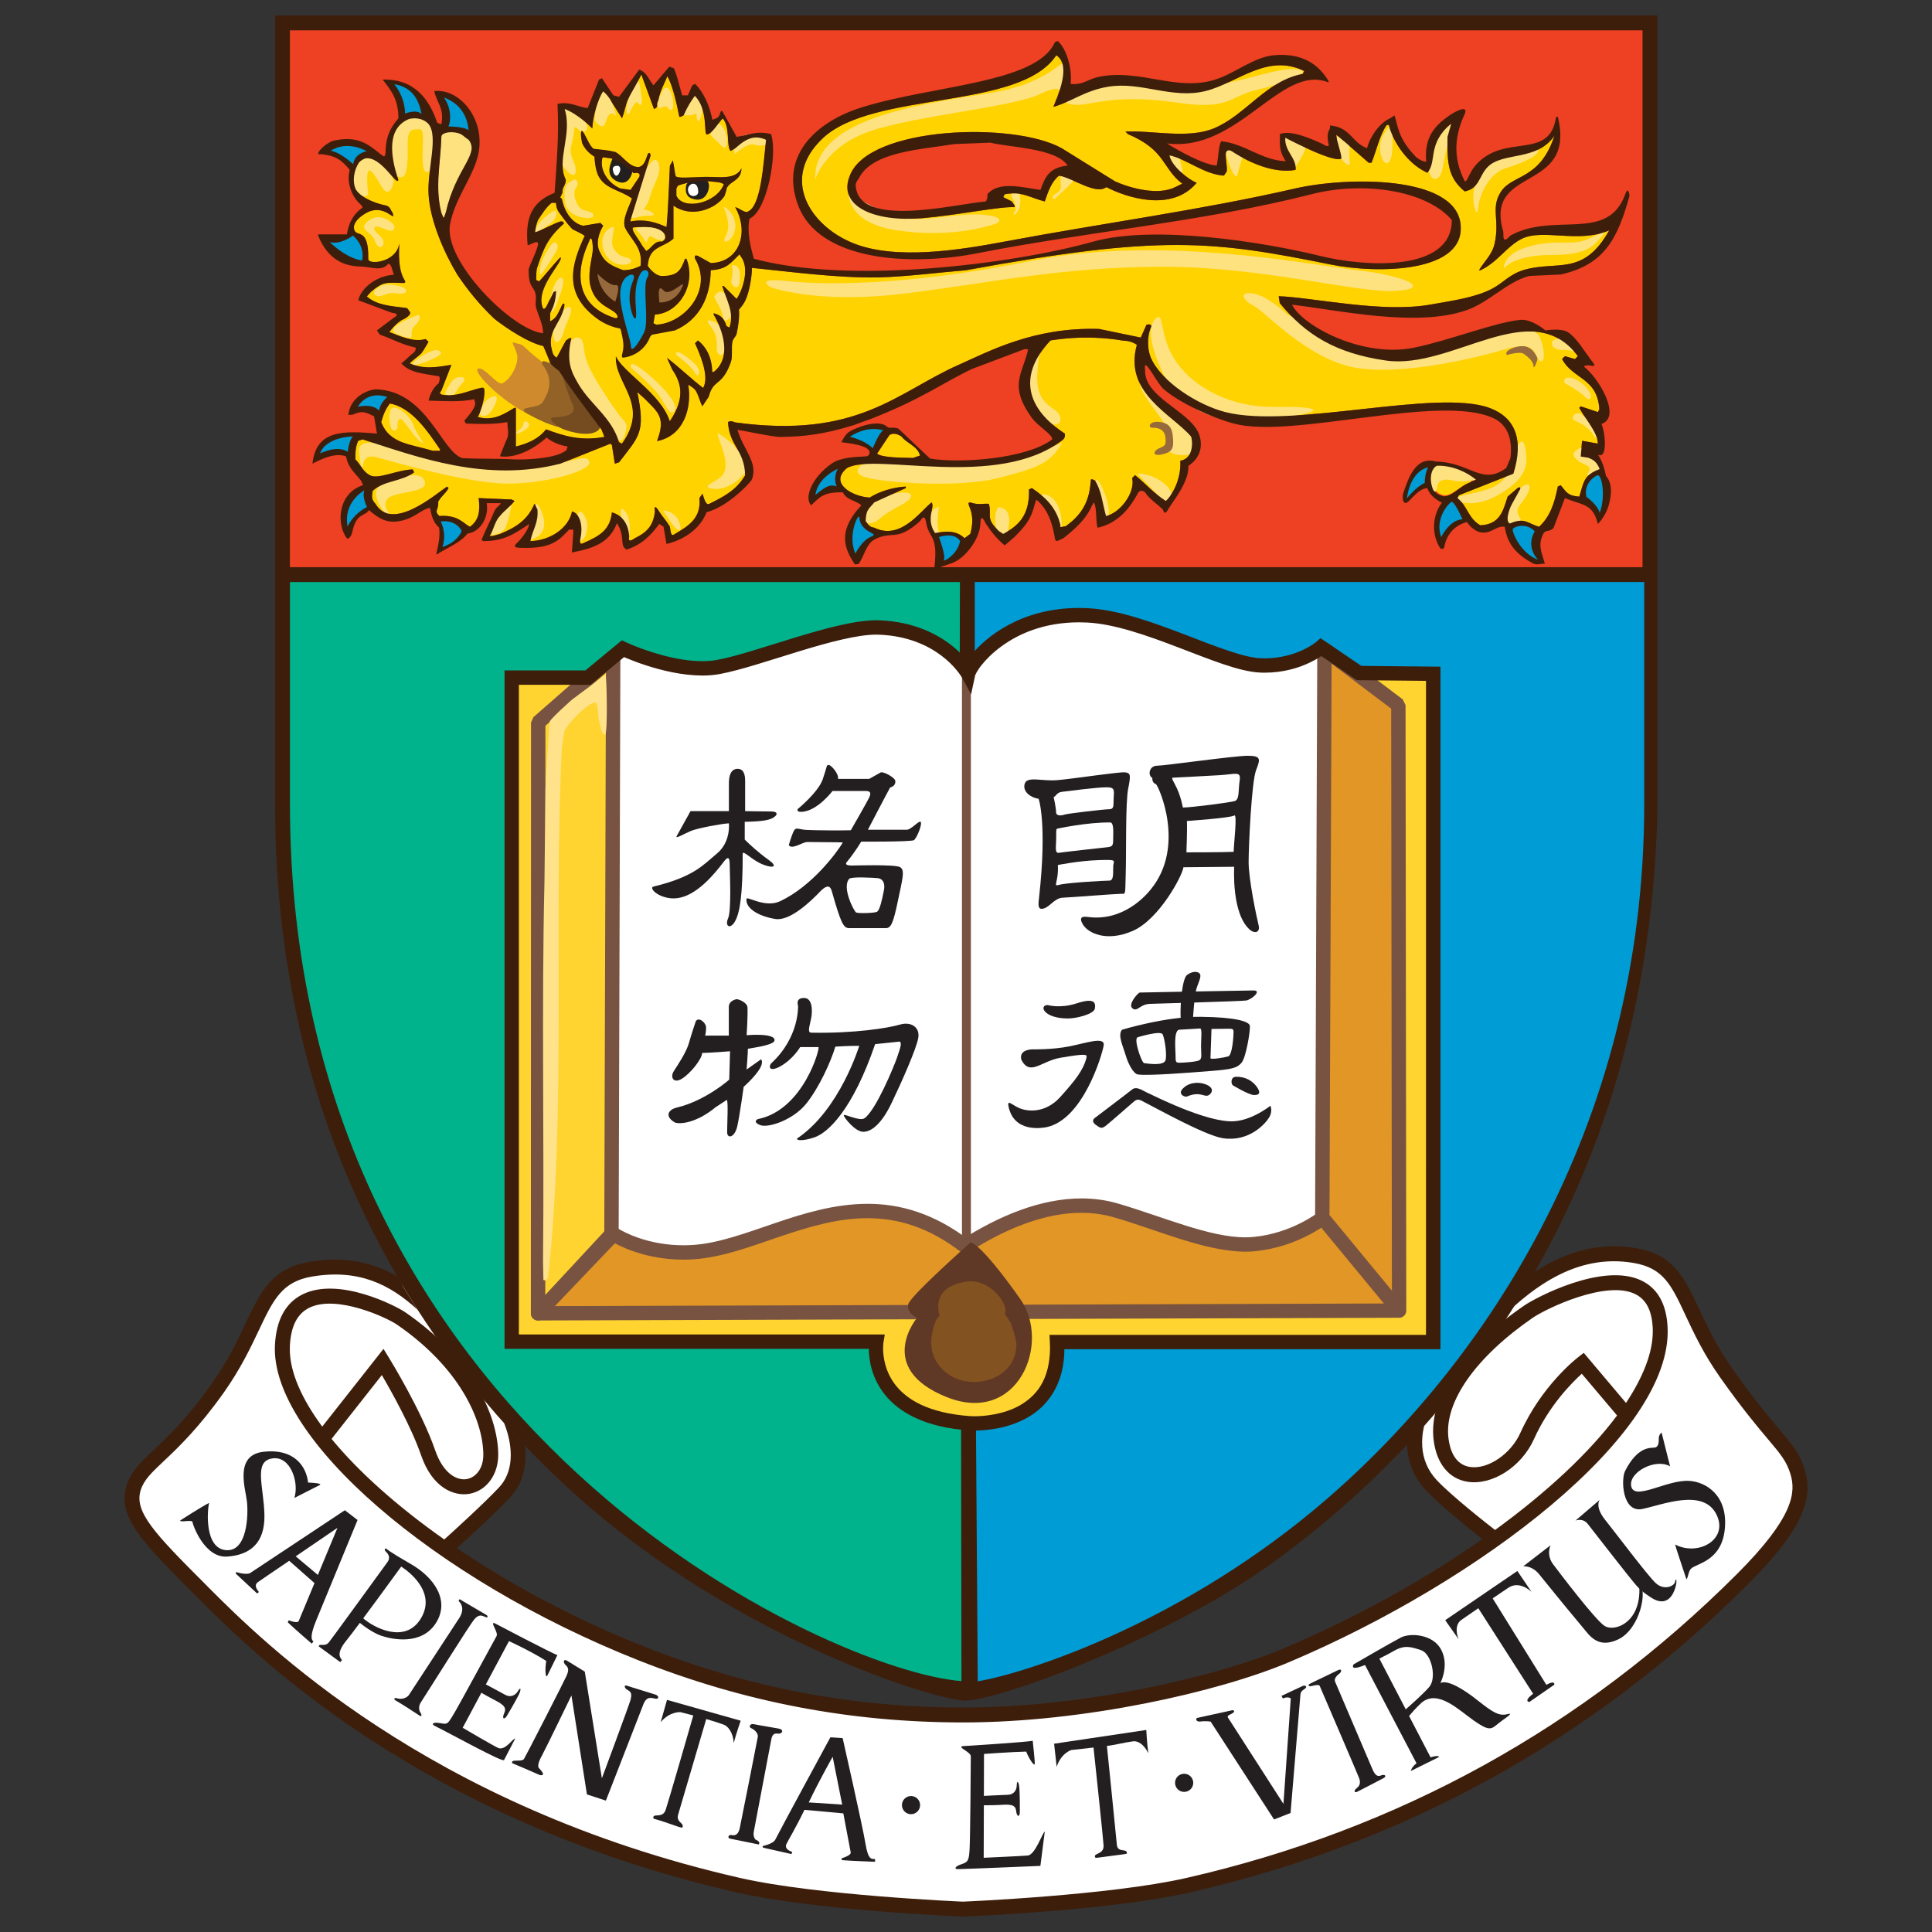 <?xml version="1.0" encoding="utf-8"?>
<!-- Generator: Adobe Illustrator 16.0.0, SVG Export Plug-In . SVG Version: 6.00 Build 0)  -->
<!DOCTYPE svg PUBLIC "-//W3C//DTD SVG 1.1//EN" "http://www.w3.org/Graphics/SVG/1.1/DTD/svg11.dtd">
<svg version="1.1" id="Layer_1" xmlns="http://www.w3.org/2000/svg" xmlns:xlink="http://www.w3.org/1999/xlink" x="0px" y="0px"
	 width="500px" height="500px" viewBox="0 0 500 500" enable-background="new 0 0 500 500" xml:space="preserve">
<rect x="0" y="0" width="500" height="500" fill="#333333" stroke="none"/>
<path fill="#FFFFFF" d="M115.716,400.5c0,0,15.967-11.845,17.513-19.056c1.547-7.209-9.792-32.459-22.67-44.308
	c-12.886-11.839-37.093-12.366-42.767,0c-5.664,12.379-6.687,18.656-20.052,32.497c-13.377,13.846-18.385,15.521-9.548,27.703
	c8.83,12.17,59.196,62.535,123.655,82.108c12.198,3.709,41.531,14.32,87.837,14.32c46.303,0,109.326-12.647,168.05-56.573
	c8.332-6.223,46.711-36.795,48.216-50.357c1.189-10.73-12.412-19.095-20.527-33.421c-8.116-14.333-10.263-37.955-43.693-25.303
	c-2.697,1.025-9.137,4.45-12.409,10.012c-3.266,5.577-12.176,17.455-18.624,24.366c-6.443,6.919-5.239,15.516-0.465,21.252
	c2.815,3.372,16.467,14.555,16.467,14.555c-41.535,27.446-75.098,44.028-136.307,45.351
	C243.939,443.774,180.215,447.445,115.716,400.5"/>
<path fill="#00B38C" d="M72.781,223.052c0,0-0.795,85.755,64.898,151.455c53.322,53.313,112.05,63.348,112.05,63.348V148.863H72.781
	V223.052z"/>
<path fill="#009CD5" d="M426.683,223.052c0,0,0.782,85.755-64.902,151.455c-53.321,53.313-112.04,63.348-112.04,63.348V148.863
	h176.947v74.189H426.683z"/>
<rect x="72.729" y="6.072" fill="#EE4023" width="353.955" height="142.792"/>
<path fill="#FFD430" d="M371.306,347.463h-96.533c0,0-2.12,21.885-23.912,21.404c-24.353-0.545-23.908-21.404-23.908-21.404h-94.834
	V174.874h239.187L371.306,347.463L371.306,347.463z"/>
<path fill="#FFFFFF" d="M160.371,167.026c0,0,9.654,7.15,23.255,5.179c13.579-1.959,39.688-15.724,54.701-7.871
	c15.019,7.871,12.865,5.734,12.865,5.734s15.557-16.091,39.876-10.013c24.31,6.08,23.959,12.964,36.292,11.616
	c12.687-1.383,15.016-5.36,15.016-5.36v149.2c0,0-8.753,9.566-27.882,5.631c-19.134-3.931-33.609-18.043-63.641,1.804
	c0,0-16.983-12.173-34.865-9.133c-17.88,3.042-36.365,17.189-57.429,5.828l0.397-149.573L160.371,167.026z"/>
<path fill="#FFD300" d="M371.64,121.113c4.109-0.094,7.039,1.126,9.276,2.957l-0.377,0.752c-2.715,0.851-4.776,3.71-7.04,3.332
	c-1.664-0.502-1.538-0.927-2.612-1.852C370.84,124.059,371.059,122.469,371.64,121.113"/>
<path fill="#FFD300" d="M100.876,104.424c5.816,0.996,10.164,7.712,12.979,11.868v0.365h-1.856
	c-5.886-1.764-11.185-1.785-13.348-7.416C99.291,106.993,99.783,105.956,100.876,104.424"/>
<path fill="#FFD300" d="M158.177,41.006l-2.231-0.313c-0.996,3.247,1.516,6.851,4.636,8.098c0.871,0.114,1.731,0.247,2.603,0.373
	c0.745-1.121,1.481-2.229,2.229-3.345c0.311-0.675,0.126-1.292-1.42-0.98C163.988,44.84,161.711,42.417,158.177,41.006"/>
<rect x="248.956" y="169.918" fill="#785342" width="2.311" height="152.823"/>
<path fill="#3D1E0B" d="M425.084,146.781H75.026V7.857h350.058V146.781L425.084,146.781z M425.522,208.165
	c0,84.297-42.483,147.208-86.253,183.237c-35.47,29.204-73.648,41.616-86.224,43.721l-0.459-64.928
	c-1.391-0.055-2.683-0.33-3.864-0.753l0.104,65.623c-33.401-2.438-173.784-65.189-173.784-226.899v-57.526h173.386l-0.048,21.522
	c1.057,1.705,2.517,2.015,3.895,0.915V150.63h173.246L425.522,208.165L425.522,208.165z M71.191,4v204.165
	c0,89.743,42.109,146.525,77.436,178.389c42.081,37.93,93.882,53.563,101.158,53.563c8.567,0,51.956-15.908,78.763-35.099
	c48.128-34.437,98.86-97.592,100.404-196.854V4H71.191z"/>
<path fill="#3D1E0B" d="M467.066,380.296c-1.245-4.05-3.146-6.32-6.605-10.408c-2.77-3.309-6.588-7.813-12.105-15.645
	c-4.106-5.794-6.486-10.919-8.594-15.411c-3.85-8.218-6.603-14.138-16.359-15.815c-11.301-1.917-20.949,2.077-29.206,8.211
	c-2.611,4.308-5.325,8.438-8.145,12.458c9.857-10.298,21.697-19.388,36.705-16.84c7.736,1.307,9.78,5.674,13.484,13.624
	c2.065,4.41,4.645,9.934,8.948,16.027c5.609,7.938,9.479,12.531,12.307,15.899c3.326,3.945,4.849,5.743,5.866,9.062
	c1.479,4.8,0.824,11.232-13.813,25.876c-39.708,39.699-87.669,66.169-142.568,78.692c-19.945,4.534-57.399,6.105-57.784,6.118
	c-0.205-0.013-37.669-1.584-57.6-6.118C110.636,467.583,67.93,424.82,53.911,410.772l-0.738-0.75
	c-13.196-13.185-18.48-18.762-16.779-24.32c0.833-2.688,2.781-4.535,6.022-7.596c3.791-3.584,8.998-8.513,15.608-17.861
	c4.264-6.061,6.881-11.566,8.972-15.989c3.708-7.827,5.943-12.557,13.735-13.88c12.07-2.046,20.177,2.019,27.361,8.605
	c-1.812-2.801-3.595-5.708-5.326-8.694c-6.17-3.525-13.431-5.285-22.685-3.716c-9.773,1.655-12.619,7.684-16.583,16.04
	c-2.13,4.501-4.538,9.626-8.62,15.384c-6.384,9.06-11.437,13.814-15.11,17.303c-3.44,3.255-5.921,5.605-7.052,9.261
	c-2.46,8.006,4.286,14.757,17.741,28.205l0.727,0.738c14.225,14.242,57.524,57.594,139.555,76.281
	c20.291,4.634,56.932,6.154,58.472,6.217c1.709-0.062,38.36-1.583,58.646-6.217c55.628-12.671,104.218-39.499,144.44-79.716
	C465.468,396.889,469.623,388.538,467.066,380.296 M125.083,376.216c0.092,3.995-2.09,6.174-4.267,6.563
	c-2.436,0.44-6.035-1.246-8.175-7.395c-3.522-10.213-11.609-23.398-11.959-23.961l-1.434-2.334c0,0-13.385,16.971-15.853,20.119
	c-5.332-7.242-8.39-14.098-8.39-20.024l0.015-0.859c0.256-5.088,1.901-8.335,5.021-9.874c7.04-3.483,20.014,2.515,22.692,4.354
	C118.94,353.949,124.913,367.385,125.083,376.216 M409.873,350.116l-1.451,1.131c-0.396,0.298-9.453,7.35-14.953,19.584
	c-2.47,5.487-8.43,9.522-13.048,8.814c-3.936-0.606-5.212-4.438-5.576-7.553c-1.089-9.29,7.069-20.879,21.83-31.051
	c3.312-2.293,18.976-9.887,26.537-6.124c2.814,1.38,4.298,4.265,4.515,8.764l0.013,0.872c0,5.529-2.501,11.816-6.929,18.524
	C418.555,360.396,409.873,350.116,409.873,350.116 M78.324,334.97c-4.431,2.2-6.837,6.614-7.17,13.145
	c-1.204,23.968,40.997,60.539,94.061,81.564c27.335,10.83,54.841,16.087,84.073,16.087c31.174,0,66.069-7.868,84.431-15.648
	c49.139-20.804,99.184-58.878,97.854-86.597c-0.283-5.96-2.524-10.024-6.654-12.062c-10.004-4.964-27.625,4.449-30.442,6.408
	c-16.205,11.146-24.746,23.791-23.471,34.681c0.731,6.197,3.943,10.174,8.817,10.931c6.394,0.98,13.951-3.874,17.171-11.049
	c3.86-8.596,9.728-14.515,12.37-16.911c1.812,2.136,7.827,9.26,9.132,10.802c-7.129,9.563-18.058,19.793-31.573,29.638
	c-1.799-1.395-11.275-8.805-15.184-13.006c-4.489-4.877-4.843-11.682-1.318-19.203c-2.003,2.292-4.036,4.534-6.08,6.721
	c-0.772,5.733,0.729,10.929,4.574,15.096c3.671,3.96,11.641,10.317,14.732,12.743c-14.794,10.38-32.413,20.237-51.424,28.277
	c-18.009,7.61-52.267,15.316-82.926,15.316c-28.739,0-55.787-5.154-82.653-15.81c-17.694-6.986-34.292-15.894-48.398-25.43
	c3.136-2.833,10.308-9.392,13.8-13.176c3.158-3.399,4.378-8.037,3.822-13.314c-1.77-1.831-3.523-3.741-5.287-5.704
	c2.468,6.722,2.134,12.614-1.363,16.387c-3.635,3.932-11.67,11.233-14.241,13.556c-12.111-8.534-22.164-17.491-29.167-26.027
	c1.411-1.8,10.432-13.266,13.008-16.517c2.497,4.268,7.641,13.465,10.175,20.789c2.92,8.461,8.555,10.638,12.503,9.937
	c4.496-0.81,7.567-5.092,7.445-10.43c-0.2-9.802-6.622-24.541-24.022-36.525C102.586,338.023,87.757,330.312,78.324,334.97"/>
<path fill="#231F20" d="M76.169,387.671l6.465-3.287c0,0,1.541-0.521-2.905-0.702c-0.462-4.301-3.704-8.826-11.425-7.978
	c-7.706,0.808-4.816,9.362-4.406,12.8c0.408,3.44,0.142,13.104-5.374,12.674c-5.506-0.404-4.957-9.917-4.405-12.241
	c-2.342,1.232-7.026,4.277-7.448,4.531c-0.173,0.111,0.116,0.277,0.787,0.248c0.945-0.061,2.407-0.308,2.384,0.289
	c-0.015,0.421,3.019,9.248,8.94,8.836c5.93-0.411,9.781-3.463,9.654-10.741c-0.148-7.303-2.875-13.833,1.943-14.645
	C75.22,376.594,77.48,383.808,76.169,387.671"/>
<path fill="#231F20" d="M76.524,402.778c5.347-3.657,10.809-7.37,10.809-7.37l-5.064,12.187L76.524,402.778z M92.535,393.376
	l-3.29-2.525c0,0-22.209,14.712-24.495,16.244c-0.524,0.332-2.014,0.247-3.083-0.114c-0.789-0.264-0.789,0.156-0.461,0.446
	l5.347,4.968l0.452-0.387c-0.261-0.341-1.448-1.635-0.313-2.518c0.483-0.362,3.946-2.687,8.155-5.561l6.548,5.774l-4.083,9.807
	c-0.349,0.766-2.606-0.2-2.6-0.183l-0.231,0.536c1.716,1.642,5.837,5.208,6.199,5.506l0.44-0.544
	c-0.582-0.505-0.93-1.463,0.757-5.572C83.652,414.961,92.535,393.376,92.535,393.376"/>
<path fill="#231F20" d="M209.305,466.462c2.794-5.844,6.19-11.805,6.19-11.805l2.462,12.375L209.305,466.462z M218.075,449.814
	l-3.169-0.204c0,0-13.079,24.083-14.291,26.536c-0.274,0.57-1.622,1.236-2.706,1.458c-0.839,0.17-0.61,0.531-0.172,0.625
	l7.097,1.602l0.201-0.548c-0.399-0.162-2.08-0.691-1.521-2.02c0.216-0.567,2.483-4.282,4.675-8.879l10.064,0.915l1.901,10.068
	c0.2,0.82-2.163,1.498-2.163,1.498s-0.609,0.497,0.179,0.559c2.362,0.183,7.814,0.383,8.289,0.4v-0.72
	c-0.781-0.02-1.758,0.456-2.467-3.929C223.209,472.413,218.075,449.814,218.075,449.814"/>
<path fill="#231F20" d="M82.508,426.093l5.531,4.049l0.47-0.495c-0.36-0.549-1.679-1.634,1.105-5.047
	c2.788-3.428,14.213-19.164,14.213-19.164s9.737,5.852,5.065,13.473c-4.107,6.728-12.44,2.159-14.966-0.161
	c-1.524-1.396-1.524,0.645-1.524,0.645s3.3,2.906,6.213,3.914c2.936,1.023,10.54,2.549,14.211-3.289
	c3.687-5.836-0.497-11.795-6.459-15.217c-5.965-3.428-6.475-4.065-6.475-4.065s-0.75,0.152,0.028,0.885
	c0.773,0.762,1.087,1.634,0.359,2.638c-0.723,0.971-14.268,19.689-15.237,20.852C84.07,426.267,82.494,425.208,82.508,426.093"/>
<path fill="#231F20" d="M118.87,414.54c0,0,1.708,1.521,0,4.181c-1.703,2.636-13.098,20.018-13.098,20.018s-1.087,1.4-3.226,0.725
	c-0.306-0.114-0.867,0.189-0.157,0.61c1.679,0.973,4.854,3.033,6.14,3.887c0.945,0.604,0.363-0.626,0.363-0.626
	s-1.039-1.172,0.098-2.89c1.134-1.706,12.439-19.745,13.674-21.268c1.236-1.521,2.076-1.081,2.849-0.742
	c0.773,0.369,0.882-0.149,0.363-0.493l-6.943-4.078l-0.257,0.378"/>
<path fill="#231F20" d="M128.097,420.13c0,0,14.791,7.791,16.158,8.205l-2.645,5.391c-0.403,0.549-0.645-1.525-0.24-3.871
	c-3.867-2.492-9.646-5.137-9.646-5.137l-11.981,22.429c0,0,8.287,4.87,9.229,5.24c1.858,0.725,3.792-2.59,4.355-2.423l-2.887,5.541
	c-0.402,0.642-13.991-6.917-17.927-8.84c-0.966-0.482-0.476-1.046,1.368-0.729c1.859,0.321,1.859,0.408,3.292-1.929
	c1.449-2.32,10.774-19.624,11.333-20.578C129.075,422.465,126.577,419.486,128.097,420.13"/>
<path fill="#231F20" d="M124.734,435.399c0,0,4.732,2.48,6.029,3.221c1.275,0.716,2.569,0.234,3.289-0.968
	c0.724-1.207,0.959-0.481,0.076,1.204c-0.876,1.684-2.32,4.173-2.967,5.227c-0.638,1.044-1.375,0.789-0.638-0.802
	c0.724-1.609-0.647-2.34-2.965-3.544c-2.333-1.204-4.339-2.493-4.339-2.493L124.734,435.399z"/>
<path fill="#231F20" d="M249.201,451.896c0,0,16.688-1.021,18.064-1.399c0,0,0.582,5.3,0.53,5.998
	c-0.051,0.688-1.34-0.99-2.219-3.183c-4.079,0.103-10.918,0.605-10.918,0.605l-0.077,26.875c0,0,10.408-0.471,11.418-0.586
	c1.977-0.229,3.832-6.068,4.393-6.183l-1.142,8.866c0,0-17.029,0.728-21.288,0.844c-1.085,0.022-0.915-0.697,0.867-1.274
	c1.778-0.585,1.905-1.051,2.098-3.771c0.176-2.744,0.327-23.076,0.318-24.172C251.245,453.383,247.551,452.137,249.201,451.896"/>
<path fill="#231F20" d="M253.97,464.809c0,0,5.357-0.277,6.84-0.317c1.467-0.032,2.327-1.088,2.327-2.51
	c0.017-1.405,0.591-0.902,0.688,0.999c0.103,1.9,0.134,4.789,0.103,6.013c-0.017,1.231-0.762,1.396-0.956-0.349
	c-0.188-1.761-1.745-1.687-4.354-1.523c-2.63,0.129-5.016,0.057-5.016,0.057L253.97,464.809z"/>
<path fill="#231F20" d="M132.58,456.317c0,0,5.658,2.387,7.189,3.093c1.171,0.158,0.928-0.595-0.314-1.848
	c-0.303-0.29-0.225-1.421,0.747-3.124c0.881-1.584,7.689-15.651,7.689-15.651l4.008,25.609l4.906,1.599
	c0,0,8.866-22.77,9.698-24.908c0.833-2.146,2.047-1.702,3.049-1.485c1.003,0.226,1.085-0.692,0.092-1.043
	c-1.015-0.35-6.183-1.87-7.269-2.269c-1.085-0.396-0.788,0.695,0.142,1.131c0.901,0.454,1.031,1.132,0.638,2.576
	c-0.397,1.435-7.389,20.222-7.389,20.222l-4.429-27.61c0,0-3.747-2.319-4.616-2.835c-0.873-0.521-1.126,0.434-0.305,1.17
	c0.824,0.748,0.779,1.436,0.172,2.824c-0.61,1.392-10.406,20.525-10.978,21.44C135.038,456.113,132.038,455.109,132.58,456.317"/>
<path fill="#231F20" d="M172.619,439.929l-1.635,5.776c2.359-2.848,5.131-2.601,5.131-2.601s1.42,0.362,3.309,0.854
	c-1.106,3.864-6.474,22.446-7.143,24.405c-0.736,2.2-2.87,1.019-3.169,1.797c-0.147,0.391-0.043,0.526,0.828,0.738
	c1.063,0.24,4.918,1.659,5.708,1.894c0.795,0.213,0.889,0.318,1.002,0.042c0.408-1.159-1.83-1.172-1.1-3.381
	c0.273-0.885,6.348-21.549,7.223-24.567c1.775,0.52,3.505,1.066,4.59,1.473c1.073,0.42,2.364,2.036,2.539,4.726
	c0.562-2.28,1.788-5.766,1.788-5.766L172.619,439.929z"/>
<path fill="#231F20" d="M272.8,451.273l0.669,5.984c1.116-3.539,3.77-4.35,3.77-4.35s3.835-0.417,5.764-0.646
	c0.421,3.968,2.467,23.216,2.598,25.278c0.159,2.319-2.313,2.023-2.25,2.89c0.032,0.408,0.175,0.436,1.046,0.299
	c1.169-0.185,5.529-0.702,6.337-0.834c0.788-0.146,0.941-0.082,0.914-0.39c-0.126-1.226-2.453,0.111-2.619-2.191
	c-0.065-0.912-2.244-22.357-2.562-25.468c1.836-0.187,4.653-0.929,6.807-1.196c1.125-0.15,2.736,0.68,3.914,3.103
	c-0.336-2.326-0.531-6.039-0.531-6.039L272.8,451.273z"/>
<path fill="#231F20" d="M188.88,475.825l7.495,1.526c0,0,0.595-0.697-0.766-1.222c-0.192-0.073-0.817-0.888-0.497-2.266
	c0,0,4.214-22.225,4.52-23.805c0.322-1.573,1.078-1.46,1.89-1.387c0.824,0.061,1.583-1.009-0.062-1.325
	c-1.633-0.317-4.786-0.804-6.348-1.125c-1.122-0.232-1.329,0.773-0.767,0.999c0.767,0.32,1.949,1.265,1.765,2.318
	c-0.196,1.132-4.216,21.49-4.661,23.564c-0.305,1.446-1.013,2.085-2.141,1.809C188.501,474.752,188.225,475.668,188.88,475.825"/>
<path fill="#231F20" d="M238.124,467.16c0,1.294-1.055,2.353-2.356,2.353c-1.294,0-2.347-1.061-2.347-2.353
	c0-1.301,1.062-2.352,2.347-2.352C237.072,464.809,238.124,465.859,238.124,467.16"/>
<path fill="#231F20" d="M308.813,461.396c0,1.307-1.059,2.345-2.368,2.345c-1.29,0-2.342-1.046-2.342-2.345
	c0-1.292,1.052-2.352,2.342-2.352C307.755,459.045,308.813,460.104,308.813,461.396"/>
<path fill="#231F20" d="M309.815,444.601l9.247-2.028c0,0,1.059,0.317-0.583,1.077c-1.081,0.482-0.784,0.766-0.419,1.271
	l14.094,21.922l1.899-27.275c0,0-0.591-0.624-2.05-0.013l-0.355-0.653l5.516-2.591c0.522-0.23,1.506,0.125,0.316,0.896
	c-0.941,0.611-0.87,1.026-0.941,1.499l-2.545,30.491l-4.268,1.683l-16.419-25.337c0,0-1.307-0.2-2.556-0.023
	C309.497,445.705,309.372,444.773,309.815,444.601"/>
<path fill="#231F20" d="M341.524,436.285c0,0,9.864,22.922,10.198,23.848c0.349,0.914,0.394,1.871-0.577,2.621
	c-0.961,0.71-0.58,1.293,0.1,0.955c0.682-0.329,5.613-2.893,6.864-3.558c0.775-0.433,0.378-1.108-0.774-0.646
	c-1.161,0.49-1.793-0.729-2.312-2.019c-0.422-1.018-9.512-22.295-9.512-22.295c-0.238-0.625,0.175-1.334,1.09-2.033
	c0.683-0.494,0.67-1.415-0.26-0.955c-0.934,0.486-6.823,3.257-7.391,3.582c-0.568,0.332-0.334,0.8,0.747,0.507
	C340.763,435.979,341.359,436.051,341.524,436.285"/>
<path fill="#231F20" d="M369.868,436.604c-1.465,1.692-4.509,4.414-6.062,5.764l-6.828-13.123c1.479-0.739,2.87-1.478,3.707-1.958
	c2.788-1.617,4.393-1.121,7.095-0.219C370.492,427.964,371.886,434.31,369.868,436.604 M390.044,443.631
	c-2.146,0.563-3.892-0.625-7.592-3.544c-3.685-2.939-7.784-5.43-9.66-4.53c0.53-1.19,2.15-5.151,0.061-8.841
	c-2.086-3.685-7.732-4.23-10.295-2.933c-2.59,1.336-12.267,6.968-12.267,6.968c-0.659,1.283,0.863,1.009,2.977,0.155l13.326,25.434
	c-1.342,1.004-1.475,1.991-1.475,1.991l7.302-3.625c0,0-0.016-0.589-2.19,0.091l-5.559-10.694c0.687-0.825,1.813-2.161,3.296-3.508
	c4.245-3.437,9.608,2.008,13.507,4.718c3.896,2.727,4.447,2.231,6.045,0.914C389.144,444.876,392.205,443.077,390.044,443.631"/>
<path fill="#231F20" d="M400.191,436.025L386.3,413.652c1.595-1.08,3.077-2.076,4.063-2.744c2.947-1.978,6.002,1.075,6.002,1.075
	l-3.675-5.415L374.018,419.3l3.449,4.91c0,0-1.479-3.439,0.748-4.994c0.864-0.596,2.512-1.745,4.369-3.009l14.182,22.122
	c-2.621,2.021-0.979,2.147-0.979,2.147l6.473-4.482C402.252,435.995,402.556,434.731,400.191,436.025"/>
<path fill="#231F20" d="M394.209,405.365l7.069-5.457c0,0-1.196,2.479,0.696,4.966c1.886,2.494,10.554,13.93,13.153,15.823
	c2.577,1.885,10.131-0.8,9.043-11.049c2.383,1.697,0.298,11.945-5.388,14.633c-5.283,2.501-7.434-1.044-9.146-3.08
	c-6.663-7.961-9.13-11.161-11.342-13.827C396.404,405.076,394.209,405.365,394.209,405.365"/>
<path fill="#231F20" d="M407.738,393.52l6.276-5.372c0,0-1.398,1.699,1.391,5.184c2.784,3.476,10.843,14.222,13.036,16.315
	c2.188,2.079,4.874,0.875,5.087-0.308c0.186-1.191,0.593-0.402,0.094,1.393c-0.492,1.803-2.133,5.464-6.357,2.699
	c-2.891-1.899-3.279-2.585-4.183-3.583c-0.896-0.987-10.842-13.732-12.148-15.428C409.64,392.736,407.738,393.52,407.738,393.52"/>
<path fill="#231F20" d="M432.215,379.491l-2.193-8.733c0,0-0.728,0.479-0.728,1.456c0,0.957,0,2.307-1.089,2.42
	c-1.088,0.125-4.373-0.369-7.636,6.06c-1.104,2.156-0.735,10.916,4.485,9.822c5.214-1.084,15.532-5.343,19.044,1.204
	c3.513,6.557-4.487,11.162-10.552,8.013c-0.133,0,2.308,7.154,2.899,8.982c0.496-0.479,0.481-2.118,1.234-2.786
	c1.436-1.335,7.999-1.943,8.72-10.437c0.737-8.488-4.839-11.967-9.214-12.243c-5.814-0.369-14.312,5.334-15.038,1.343
	C421.486,380.988,428.454,377.307,432.215,379.491"/>
<path fill="#FFD300" d="M144.698,95.995c1.966,3.129,4.802,6.936,10.978,15.206l0.74,1.857c-5.98,1.117-10.368-0.17-15.093-1.961
	c-1.793,2.348-4.496,3.626-7.799,4.454v-10.02h-0.371c-2.446,1.449-5.411,3.577-9.47,2.391c1.679-3.375,2.135-7.728,1.315-7.58
	h-0.375c-3.675,0.817-6.265,2.396-10.108,1.799c-1.041-0.192-0.524-0.707-0.268-1.047c0.862-2.234,1.731-4.459,2.594-6.689
	c-3.808,0.625-7.127,1.236-10.8-0.373c0.858-0.859,2.149-1.73,3.016-2.591c0.708-0.936,1.236-1.977,1.86-2.963l-0.748-0.736
	c-3.206,0.914-6.643-0.788-9.388-1.809c0.916-1.151,1.54-1.96,3.079-3.023c1.397-0.594,2.659-1.546,2.228-2.224
	c-0.371-0.25-0.326-0.866-1.009-1.001c-3.729-0.454-7.611-0.686-10.118-2.972l1.102-1.22c3.164-2.638,3.76-2.38,8.532-2.224
	c0-0.125,0.638,0.015,0.05-0.908c-2.141-3.378-1.025-10.539-1.374-9.052c-0.888,4.71-8.148,5.328-7.945,3.653
	c0.129-8.185-3.027-5.501-3.622-7.481c-0.444-1.434,0.724-2.945,2.876-4.221c5.007-3.001,7.938,2.803,7.055-0.169
	c-0.5-0.62-0.566-1.449-1.496-1.852c-3.907-0.758-7.24-2.534-8.163-4.452c-0.729-1.822-0.49-4.511,0.908-6.674
	c0.461-0.546,0.952-0.823,1.694-1.106c4.163-0.609,8.064,7.353,8.531,5.56c-2.131-6.305-3.001-13.401,2.736-15.749
	c1.181-0.314,3.462-0.42,5.058,1.275c2.63,3.219-0.364,11.834,0,18.19c0.381,7.036,4.26,15.531,7.417,20.766
	c2.614,3.902,5.679,7.743,9.64,11.489c3.529,2.75,8.972,6.26,12.641,7.019c0.459,1.121,1.367,3.12,1.814,4.476
	C143.066,94.725,143.578,95.206,144.698,95.995"/>
<path fill="#FFD300" d="M148.328,59.428c1.056,0.498,2.128,1.006,2.988,1.596c-3.344,7.232-5.804,14.904,3.323,21.508
	c1.791,1.295,4.014,2.199,5.826,2.476c1.116,2.142,6.868,3.494,8.282,1.608c1.984-0.375,3.956-0.737,5.931-1.107
	c6.368-2.772,9.204-8.608,9.275-15.586c4.175-0.156,5.268-2.015,7.417-4.083l0.743,1.124c1.737,3.15,0.037,8.159-1.482,10.376
	c-1.113-1.1-2.221-2.224-3.333-3.332h-0.375c0.983,3.48,3.233,6.792,1.857,10.75l-0.749-0.373c-0.609-1.888-1.344-2.794-3.337-3.336
	v0.376c2.304,3.867,4.815,11.099,0,14.83h-0.363c-0.078-3.764-1.541-6.488-3.716-8.162l-0.745,0.743
	c1.031,2.363,3.873,8.496,2.093,11.545c-2.964-2.224-6.376-5.552-9.356-7.784l1.315,2.95c1.984,2.991,3.844,6.941-0.57,13.444
	c-2.445-7.276-12.117-12.611-13.966-16.802c-0.396,7.243,8.931,12.357,1.567,22.617l-0.75-0.373
	c-1.914-6.376-7.262-9.661-10.375-14.835c-2.207-3.646-3.247-6.256-1.971-12.149l-1.383,0.647c-0.736,1.241-1.687,3.23-2.424,4.459
	c-1.085-0.676-1.018-1.418-1.276-2.222c-1.071-4.537,1.984-6.275,3.077-10.252l0.262-1.258c-0.135,0-0.186-1.149-1.115,1.094
	c-0.873,1.688-1.02,2.347-2.625,3.242l0.021-2.109c0.845-1.629,1.427-3.169,1.531-5.737l-0.648,0.229l-0.556,1.15
	c-0.373,0.862-0.7,1.268-1.07,2.132c-0.491,1.12-1.004,1.264-1.129,0.978c-1.89-4.411,3.086-9.702,4.476-12.475
	c0.341-0.974-0.018-0.751-0.366-0.363c-1.732,1.85-3.383,3.981-5.107,5.839l-0.767-0.348c0-1.116,0-2.483,0.29-3.269
	c1.631-4.956,2.729-7.587,6.703-11.157c0.425-0.208-0.043-0.937-0.773-0.715c-1.859,0.625-4.66,2.195-6.516,2.814
	c0-0.617,0.38-2.305,0.75-3.176c1.106-1.622,2.069-3.269,3.551-4.459l1.249,0.085l1.568-2.729c-0.191-1.359,0.872-1.864,0.835-3.34
	c-2.572-5.091,1.789-11.634-0.312-18.3c3.44,1.296,6.845,4.699,7.168,5.063c0.104-3.143,1.51-7.722,2.787-9.638
	c0.729,0.624,1.598,1.545,2.277,2.895c0.875,1.369,1.731,2.722,2.608,4.083c0.59-1.289,0.943-3.551,1.547-4.836
	c1.008-2.178,2.45-4.291,3.454-6.469c0.996,2.585,2.29,6.3,3.269,8.903c1.418-0.499,0.41-1.047,1.114-2.163
	c0.625-2.975,1.615-4.333,2.348-6.313c1.338,2.292,2.41,6.956,3.091,10.506h0.375l0.751-0.371c0.986-2.273,1.916-3.708,2.903-5.06
	c3.517,3.634,2.224,9.842,3.086,10.01c1.361-0.05,3.024-3.142,4.146-4.134c1.97,2.171,0.849,7.248,2.036,8.409l1.169-0.687
	c2.497-2.192,4.683-3.717,7.982-2.227c-0.681,6.421-1.312,17.086-4.645,18.543c-0.61,0.615-2.467-0.991-3.336-1.11
	c3.688,6.578,1.105,14.279-6.303,14.464c-1.116-0.625-2.227-1.241-3.335-1.857c-0.627-0.24-0.991-0.119-0.745,0.752
	c4.802,8.101-2.788,16.715-10.02,17.063l-0.744-0.371c0.119-0.751,0.246-1.488,0.381-2.232c6.229-0.349,10.798-7.765,8.159-14.462
	h-0.362c-1.1,3.062-1.972,4.556-6.309,4.442c-1.116-0.867-2.228-1.726-3.336-2.591c0.357-5.19,3.872-4.553,6.666-7.054v-8.527
	c4.563,3.248,10.828,0.98,13.2-2.476c1.588-4.445,0.12-3.886-0.26-2.913c-2.016,4.861-10.531,6.63-12.193,2.787v-1.851l0.37-0.733
	c2.093-0.812,5.871-1.438,8.161-1.125c2.319,0.319,3.716-0.043,4.449,1.859c0.855-1.993,3.835-1.916,3.872-5.254
	c-1.546,3.138-5.871,2.164-9.586,2.247c-3.35,0.082-7.109,0.473-7.462-0.231c-0.25-1.122-0.453-2.945-0.703-4.052l-0.79,1.398
	c-0.283,5.495-0.373,10.538-0.872,15.861c-2.618-1.176-5.543-2.164-9.303-1.438v-0.364c1.731-5.567,3.47-11.132,5.192-16.692
	c-0.071-0.75-0.436-0.867-0.74-0.377c-0.625,1.703-0.887,2.915-2.224,3.334h-0.376c-2.363-0.123-3.813-2.887-5.806-3.886
	c-2.043-0.498-3.471-0.557-5.576-0.811c-0.987-0.618-1.845-2.965-2.711-4.325c-0.459-0.737-0.916-0.269-0.305,2.778
	c0.916,2.334,3.212,3.588,3.212,3.588s0.087,3.389,1.172,5.256c1.903,3.231,5.538,3.36,8.532,5.565
	c-0.725,2.126-2.526,5.211-1.859,7.41c1.632,3.44,4.721,5.141,4.083,10.02c-1.445,0.682-2.147,1.029-4.454,1.105
	c-2.751-0.984-4.777-1.888-5.937-4.454c-1.374-2.228-0.38-5.247,0.749-7.047l-0.749-0.732c-1.471,0.251-2.967,0.49-4.452,0.732
	c-2.63-0.543-4.765-3.224-5.509-6.946l-1.205-0.791c0,0-0.943,2.282,0.381,4.179C145.945,56.753,147.803,59.172,148.328,59.428"/>
<path fill="#FFE280" d="M116.929,34.22c2.631,0.135,2.757,0.943,4.348,1.962c2.976,3.687-3.319,7.335-5.861,18.623
	c-0.248,0.817-0.5,1.567-0.61,1.567l-0.582-1.269c-1.715-6.829-0.199-12.616,0-19.667C114.239,34.397,116.125,34.205,116.929,34.22"
	/>
<path fill="#FFE280" d="M116.929,34.22c2.631,0.135,2.757,0.943,4.348,1.962c2.976,3.687-3.319,7.335-5.861,18.623
	c-0.248,0.817-0.5,1.567-0.61,1.567l-0.582-1.269c-1.715-6.829-0.199-12.616,0-19.667C114.239,34.397,116.125,34.205,116.929,34.22"
	/>
<path fill="#835221" d="M273.35,14.295c4.039,2.533,0.307,10.64-0.755,13.347c4.673-1.289,8.02-4.169,14.101-5.183
	c8.601-1.455,16.5,3.233,25.225,1.106c8.203-1.999,16.017-9.928,25.584-5.185l-0.36,0.736c-9.401,1.662-14.751,10.68-23.017,14.092
	c-6.737,2.788-15.975,0.482-22.88,0.83l0.626,0.653c9.898,4.184,8.869,8.92,14.075,12.836l-1.824,0.894
	c-4.471,2.25-11.612,0.283-15.58-1.488c-4.568-2.837-9.14-5.69-13.715-8.53c-12.3-6.993-50.073-5.766-54.915,7.049
	c-3.255,7.95,6.318,12.083,18.73,11.012c9.657-0.842,20.031-3.055,23.946-2.857v-0.371l-0.75-1.106
	c-0.741-0.382-1.476-0.752-2.225-1.115l0.362-0.736c4.449-0.858,6.486,0.862,10.387,1.851c0.923-2.66,1.719-5.105,3.71-6.679
	c3.934,0.837,9.553,5.034,12.235,2.972c4.807,2.519,16.812,6.732,23.372-1.121c-2.251-0.843-6.604-4.432-7.056-7.099
	c4.384,0.908,8.957,4.927,14.097,5.249l0.741-1.116c0.13-1.473-0.38-3.175-0.247-4.662c0.147-0.811,0.843-1.144,2.104-0.157
	c3.831,2.423,10.191,5.473,15.955,4.447c0.314-3.13-2.942-4.781-2.676-8.326c2.439,1.282,12.964,6.654,14.541,5.369
	c-0.125-1.86-1.224-4.268-1.347-6.125l2.456,2.04c1.98,1.731,3.946,3.468,5.937,5.191h0.743c1.318-3.263,2.06-6.912,3.803-9.602
	c1.021-0.853,0.775,0.945,1.021,1.079c1.838,5,5.469,9.232,9.64,11.125c2.604-3.034-0.148-7.51,6.185-12.737l-0.995,3.468
	c-0.101,6.929,0.244,10.609,4.464,14.085c3.866-0.759,3.67-3.999,5.942-6.306c3.915-4.006,12.758-1.44,17.287-8.092
	c-3.766,11.572-10.97,9.891-13.913,14.587c-2.619,4.163-0.228,6.95-1.517,13.156c-0.669,3.093-2.742,4.743-4.093,7.055h0.379
	c4.438-2.03,6.763-6.212,10.75-8.156c5.403-2.659,14.785,1.286,22.584-2.163c-6.721,12.026-13.507,7.765-22.004,10.227
	c-3.798,1.093-5.362,3.347-8.377,4.913c-4.392,2.282-10.371,3.085-15.943,4.079c-12.47,2.223-30.427-1.864-39.224-2.17l0.275,1.8
	c6.677,8.136,14.391,12.956,27.442,14.836c17.209,2.475,37.705-17.232,49.695-1.119l-0.74,0.745c-0.871-0.25-1.729-0.491-2.6-0.745
	l-0.727,0.745c2.787,5.264,9.131,4.786,9.639,12.977l-0.38,0.75c-1.479-0.496-2.96-0.996-4.455-1.487l-0.37,0.365
	c1.566,2.957,4.702,6.294,4.809,9.276c-1.354-0.246-2.712-0.5-4.079-0.736c-0.129,1.354-0.243,2.711-0.369,4.079l2.015,0.317
	c0.508,0.333,1.916,0.425,2.893,2.922c-4.308,1.561-4.141,3.703-5.267,7.135c-3.106-0.213-3.353-1.255-4.812-2.957l-0.745,0.362
	c-0.902,4.56-2.062,7.778-4.831,10.393c-2.938-0.79-3.751-2.549-7.604-0.819c-0.728-0.434-0.553-1.411-0.553-1.781
	c0.438-2.63,1.468-3.752,2.454-5.716l0.522-0.958c0.418-0.544,0.516-1.276-0.379-0.742c-0.857,0.742-1.727,1.482-2.602,2.222
	c-1.2,3.865-2.056,7.169-7.042,7.425c-3.12-1.702-3.312-4.964-5.93-7.052l0.354-0.735c4.696-1.857,9.413-3.709,14.111-5.567
	c2.854-9.192,0.181-14.65-6.127-17.006c-13.684-5.084-51.15,5.476-68.427,1.062c-7.099-1.814-16.567-7.816-19.298-14.097
	c-0.807-1.89-1.088-5.268,0.064-7.915c0.368-0.827-0.806-0.701-1.173-0.61c-0.476,1.106-0.989,2.221-1.477,3.328l-10.753-2.222
	c-16.862-0.555-28.427,5.767-36.36,9.268c-15.911,7.06-26.027,19.28-57.928,14.902c-1.202-0.572-1.545-0.179-1.79-0.057
	c0.364,6.19,4.192,7.051,4.448,13.763c-2.32,3.952-5.741,5.582-9.26,7.372c-0.886,0.489-1.311-1.174-1.785-2.609l-0.802,1.125
	c0.518,5.15-2.75,7.193-6.305,9.275c-0.86,0.571-1.023,0.451-1.356-1.933c-1.234-1.978-1.86-2.392-3.093-4.377
	c-0.55-0.856-1.048-0.871-0.751,0.37c-0.344,3.957-2.326,5.671-5.19,7.055c-1.187,0.838-1.769,0.889-1.477-0.365
	c-0.169-3.269-1.755-5.576-4.466-6.314c-0.468,4.746-3.524,6.183-7.032,7.793c-1.233,0.654-1.343,0.334-1.116-1.112
	c0.594-2.439,0.25-6.207-2.168-6.943c-0.888,4.369-5.703,7.587-10.816,7.686c0.686-3.132,2.147-4.744,1.859-8.169l-0.75-1.524
	c-1.731,4.127-4.555,6.029-8.895,7.835c-0.974,0.235-2.392,0.824-2.766,0.452c0.659-0.272,1.248-3.59,2.573-4.917
	c1.362-1.731,2.548-2.334,3.894-4.062l-0.729-0.371c-2.853-0.129-5.702-0.246-8.533-0.377c0.425,3.536,0.043,5.683-2.233,7.424
	c-1.645-0.679-2.944-3.174-7.956-2.779c-1.47-1.465-0.135-1.345-0.305-3.693c0.99-1.731,1.709-1.808,2.7-3.545l-0.366-0.375
	c-2.853,1.821-14.149,11.849-18.548,4.454c-1.036-1.145-1.006-1.675-0.745-3.337c2.816-2.691,7.552-2.359,10.754-4.825l-0.375-0.731
	c-4.142,0.119-9.075,2.718-11.12,1.477c-1.836-0.965-2.318-2.724-3.709-4.079c-0.066-2.134,0.142-3.61,0.737-4.815l1.115-0.376
	c14.395,4.634,31.957,11.228,51.187,6.315c4.333-1.738,8.647-3.462,12.975-5.202l0.373,0.372c0.244,1.604,0.499,3.226,0.751,4.83
	l1.106-0.371c5.172-6.764,6.888-7.657,4.71-18.173l2.014,1.813c3.206,3.311,5.494,4.653,3.099,10.873
	c6.736-1.264,9.1-8.294,8.077-14.617c0.487,0.364,1.716,0.942,2.132,1.923c0.625,1.11,0.916,2.552,1.533,3.673l1.644-2.461
	c1.179-4.732,3.439-2.482,5.729-8.991c0.474-1.412,0.073-3.992,0.4-5.311c0.224-0.894,0.877-1.184,1.083-2.031
	c0.469-1.977,0.752-4.532,0.596-6.191c0.713-0.921,1.354-1.524,1.949-3.085c0.76-1.962,1.383-5.141,1.412-7.75
	c9.736,0.97,21.836,2.667,32.759,2.474c7.5-0.212,15.088-1.232,22.626-1.852c50.5-9.268,63.682-7.672,94.396-1.487
	c12.439,2.503,35.36,2.113,33.56-10.747c-1.72-12.31-29.313-12.003-42.836-8.906c-24.432,5.604-49.576,8.936-75.108,13.721
	c-11.575,2.171-28.266,4.889-39.305,0.364c-11.264-4.604-18.716-16.766-7.797-27.068C226.011,23.412,263.959,28.607,273.35,14.295"
	/>
<path fill="#835221" d="M290.775,88.169c1.141,0.006,2.464,0.349,3.428,1.086c-3.479,12.45,9.063,17.94,14.017,23.695
	c0.435,0.811,0.854,5.724-2.743,6.286c0.245,5.537-2.678,9.507-3.763,10.412c-3.478-2.286-5.415-4.667-7.971-6.664l-0.74,0.732
	c0.906,3.851-3.25,9.121-6.764,9.821c-0.933-3.354-1.222-6.727-2.884-9.173c-1.545-0.907-0.862,0.344-1.11,0.459
	c-0.41,5.746-2.938,8.844-6.473,11.403c-0.256-0.119-1.712,0.588-1.318-0.282c-1.046-4.646-4.022-7.357-7.417-9.638l-0.735,0.376
	c0.197,6.573-2.589,9.314-6.683,11.5l-1.095-0.751c-3.643-3.41-1.742-4.006-2.609-7.04c-1.603-0.135-2.676,0.381-4.81-0.377
	c-0.863,0.142-0.252,0.505-0.374,0.747c1.095,2.412,1.144,4.629,0.374,7.426l-1.486,1.106c-2.298-2.24-5.216-1.726-7.631-1.324
	c-2.504-3.806,0.065-6.621-0.894-7.951c-3.062,2.461-7.809,9.498-14.36,6.78c-0.867-0.618-1.315,0.25-2.695-1.956
	c0.092-3.071,0.929-3.165,2.222-4.824c2.712-1.233,5.444-2.474,8.163-3.708v-0.376c-1.435,0.055-5.597,0.508-9.329,2.834
	c-4.383-0.185-10.701-3.7-5.88-7.637c7.305-4.134,38.88,5.734,55.741-7.227c0.854-0.673,0.633-1.426,0.633-1.688
	c-9.633-6.241-12.499-14.77-3.709-24.103C272.233,88.11,280.436,86.406,290.775,88.169"/>
<path fill="#FFD300" d="M148.328,59.428c1.056,0.498,2.128,1.006,2.988,1.596c-3.344,7.232-5.804,14.904,3.323,21.508
	c1.791,1.295,4.014,2.199,5.826,2.476c1.116,2.142,6.868,3.494,8.282,1.608c1.984-0.375,3.956-0.737,5.931-1.107
	c6.368-2.772,9.204-8.608,9.275-15.586c4.175-0.156,5.268-2.015,7.417-4.083l0.743,1.124c1.737,3.15,0.037,8.159-1.482,10.376
	c-1.113-1.1-2.221-2.224-3.333-3.332h-0.375c0.983,3.48,3.233,6.792,1.857,10.75l-0.749-0.373c-0.609-1.888-1.344-2.794-3.337-3.336
	v0.376c2.304,3.867,4.815,11.099,0,14.83h-0.363c-0.078-3.764-1.541-6.488-3.716-8.162l-0.745,0.743
	c1.031,2.363,3.873,8.496,2.093,11.545c-2.964-2.224-6.376-5.552-9.356-7.784l1.315,2.95c1.984,2.991,3.844,6.941-0.57,13.444
	c-2.445-7.276-12.117-12.611-13.966-16.802c-0.396,7.243,8.931,12.357,1.567,22.617l-0.75-0.373
	c-1.914-6.376-7.262-9.661-10.375-14.835c-2.207-3.646-3.247-6.256-1.971-12.149l-1.383,0.647c-0.736,1.241-1.687,3.23-2.424,4.459
	c-1.085-0.676-1.018-1.418-1.276-2.222c-1.071-4.537,1.984-6.275,3.077-10.252l0.262-1.258c-0.135,0-0.186-1.149-1.115,1.094
	c-0.873,1.688-1.02,2.347-2.625,3.242l0.021-2.109c0.845-1.629,1.427-3.169,1.531-5.737l-0.648,0.229l-0.556,1.15
	c-0.373,0.862-0.7,1.268-1.07,2.132c-0.491,1.12-1.004,1.264-1.129,0.978c-1.89-4.411,3.086-9.702,4.476-12.475
	c0.341-0.974-0.018-0.751-0.366-0.363c-1.732,1.85-3.383,3.981-5.107,5.839l-0.767-0.348c0-1.116,0-2.483,0.29-3.269
	c1.631-4.956,2.729-7.587,6.703-11.157c0.425-0.208-0.043-0.937-0.773-0.715c-1.859,0.625-4.66,2.195-6.516,2.814
	c0-0.617,0.38-2.305,0.75-3.176c1.106-1.622,2.069-3.269,3.551-4.459l1.249,0.085l1.568-2.729c-0.191-1.359,0.872-1.864,0.835-3.34
	c-2.572-5.091,1.789-11.634-0.312-18.3c3.44,1.296,6.845,4.699,7.168,5.063c0.104-3.143,1.51-7.722,2.787-9.638
	c0.729,0.624,1.598,1.545,2.277,2.895c0.875,1.369,1.731,2.722,2.608,4.083c0.59-1.289,0.943-3.551,1.547-4.836
	c1.008-2.178,2.45-4.291,3.454-6.469c0.996,2.585,2.29,6.3,3.269,8.903c1.418-0.499,0.41-1.047,1.114-2.163
	c0.625-2.975,1.615-4.333,2.348-6.313c1.338,2.292,2.41,6.956,3.091,10.506h0.375l0.751-0.371c0.986-2.273,1.916-3.708,2.903-5.06
	c3.517,3.634,2.224,9.842,3.086,10.01c1.361-0.05,3.024-3.142,4.146-4.134c1.97,2.171,0.849,7.248,2.036,8.409l1.169-0.687
	c2.497-2.192,4.683-3.717,7.982-2.227c-0.681,6.421-1.312,17.086-4.645,18.543c-0.61,0.615-2.467-0.991-3.336-1.11
	c3.688,6.578,1.105,14.279-6.303,14.464c-1.116-0.625-2.227-1.241-3.335-1.857c-0.627-0.24-0.991-0.119-0.745,0.752
	c4.802,8.101-2.788,16.715-10.02,17.063l-0.744-0.371c0.119-0.751,0.246-1.488,0.381-2.232c6.229-0.349,10.798-7.765,8.159-14.462
	h-0.362c-1.1,3.062-1.972,4.556-6.309,4.442c-1.398-0.223-2.595-1.315-3.336-2.591c0.357-5.19,3.872-4.553,6.666-7.054v-8.527
	c4.563,3.248,10.828,0.98,13.2-2.476c1.588-4.445,0.12-3.886-0.26-2.913c-2.016,4.861-10.531,6.63-12.193,2.787v-1.851l0.37-0.733
	c2.093-0.812,5.871-1.438,8.161-1.125c2.319,0.319,3.716-0.043,4.449,1.859c0.855-1.993,3.835-1.916,3.872-5.254
	c-1.546,3.138-5.871,2.164-9.586,2.247c-3.35,0.082-7.109,0.473-7.462-0.231c-0.25-1.122-0.453-2.945-0.703-4.052l-0.79,1.398
	c-0.283,5.495-0.373,10.538-0.872,15.861c-2.618-1.176-5.543-2.164-9.303-1.438v-0.364c1.731-5.567,3.47-11.132,5.192-16.692
	c-0.071-0.75-0.436-0.867-0.74-0.377c-0.625,1.703-0.887,2.915-2.224,3.334h-0.376c-2.363-0.123-3.813-2.887-5.806-3.886
	c-2.043-0.498-3.471-0.557-5.576-0.811c-0.987-0.618-1.845-2.965-2.711-4.325c-0.459-0.737-0.916-0.269-0.305,2.778
	c0.916,2.334,3.212,3.588,3.212,3.588s0.087,3.389,1.172,5.256c1.903,3.231,5.538,3.36,8.532,5.565
	c-0.725,2.126-2.526,5.211-1.859,7.41c1.632,3.44,4.721,5.141,4.083,10.02c-1.445,0.682-2.147,1.029-4.454,1.105
	c-2.751-0.984-4.777-1.888-5.937-4.454c-1.374-2.228-0.38-5.247,0.749-7.047l-0.749-0.732c-1.471,0.251-2.967,0.49-4.452,0.732
	c-2.63-0.543-4.765-3.224-5.509-6.946l-1.205-0.791c0,0-0.943,2.282,0.381,4.179C145.945,56.753,147.803,59.172,148.328,59.428"/>
<path fill="#FFD300" d="M144.698,95.995c1.966,3.129,4.802,6.936,10.978,15.206l0.74,1.857c-5.98,1.117-10.368-0.17-15.093-1.961
	c-1.793,2.348-4.496,3.626-7.799,4.454v-10.02h-0.371c-2.446,1.449-5.411,3.577-9.47,2.391c1.679-3.375,2.135-7.728,1.315-7.58
	h-0.375c-3.675,0.817-6.265,2.396-10.108,1.799c-1.041-0.192-0.524-0.707-0.268-1.047c0.862-2.234,1.731-4.459,2.594-6.689
	c-3.808,0.625-7.127,1.236-10.8-0.373c0.858-0.859,2.149-1.73,3.016-2.591c0.708-0.936,1.236-1.977,1.86-2.963l-0.748-0.736
	c-3.206,0.914-6.643-0.788-9.388-1.809c0.916-1.151,1.54-1.96,3.079-3.023c1.397-0.594,2.659-1.546,2.228-2.224
	c-0.371-0.25-0.326-0.866-1.009-1.001c-3.729-0.454-7.611-0.686-10.118-2.972l1.102-1.22c3.164-2.638,3.76-2.38,8.532-2.224
	c0-0.125,0.638,0.015,0.05-0.908c-2.141-3.378-1.025-10.539-1.374-9.052c-0.888,4.71-8.148,5.328-7.945,3.653
	c0.129-8.185-3.027-5.501-3.622-7.481c-0.444-1.434,0.724-2.945,2.876-4.221c5.007-3.001,7.938,2.803,7.055-0.169
	c-0.5-0.62-0.566-1.449-1.496-1.852c-3.907-0.758-7.24-2.534-8.163-4.452c-0.729-1.822-0.49-4.511,0.908-6.674
	c0.461-0.546,0.952-0.823,1.694-1.106c4.163-0.609,8.064,7.353,8.531,5.56c-2.131-6.305-3.001-13.401,2.736-15.749
	c1.181-0.314,3.462-0.42,5.058,1.275c2.63,3.219-0.364,11.834,0,18.19c0.381,7.036,4.26,15.531,7.417,20.766
	c2.614,3.902,5.679,7.743,9.64,11.489c3.529,2.75,8.972,6.26,12.641,7.019c0.459,1.121,1.367,3.12,1.814,4.476
	C143.066,94.725,143.578,95.206,144.698,95.995"/>
<path fill="#FFD300" d="M273.35,14.295c4.039,2.533,0.307,10.64-0.755,13.347c4.673-1.289,8.02-4.169,14.101-5.183
	c8.601-1.455,16.5,3.233,25.225,1.106c8.203-1.999,16.017-9.928,25.584-5.185l-0.36,0.736c-9.401,1.662-14.751,10.68-23.017,14.092
	c-6.737,2.788-15.975,0.482-22.88,0.83l0.626,0.653c9.898,4.184,8.869,8.92,14.075,12.836l-1.824,0.894
	c-4.471,2.25-11.612,0.283-15.58-1.488c-4.568-2.837-9.14-5.69-13.715-8.53c-12.3-6.993-50.073-5.766-54.915,7.049
	c-3.255,7.95,6.318,12.083,18.73,11.012c9.657-0.842,20.031-3.055,23.946-2.857v-0.371l-0.75-1.106
	c-0.741-0.382-1.476-0.752-2.225-1.115l0.362-0.736c4.449-0.858,6.486,0.862,10.387,1.851c0.923-2.66,1.719-5.105,3.71-6.679
	c3.934,0.837,9.553,5.034,12.235,2.972c4.807,2.519,16.812,6.732,23.372-1.121c-2.251-0.843-6.604-4.432-7.056-7.099
	c4.384,0.908,8.957,4.927,14.097,5.249l0.741-1.116c0.13-1.473-0.38-3.175-0.247-4.662c0.147-0.811,0.843-1.144,2.104-0.157
	c3.831,2.423,10.191,5.473,15.955,4.447c0.314-3.13-2.942-4.781-2.676-8.326c2.439,1.282,12.964,6.654,14.541,5.369
	c-0.125-1.86-1.224-4.268-1.347-6.125l2.456,2.04c1.98,1.731,3.946,3.468,5.937,5.191h0.743c1.318-3.263,2.06-6.912,3.803-9.602
	c1.021-0.853,0.775,0.945,1.021,1.079c1.838,5,5.469,9.232,9.64,11.125c2.604-3.034-0.148-7.51,6.185-12.737l-0.995,3.468
	c-0.101,6.929,0.244,10.609,4.464,14.085c3.866-0.759,3.67-3.999,5.942-6.306c3.915-4.006,12.758-1.44,17.287-8.092
	c-3.766,11.572-10.97,9.891-13.913,14.587c-2.619,4.163-0.228,6.95-1.517,13.156c-0.669,3.093-2.742,4.743-4.093,7.055h0.379
	c4.438-2.03,6.763-6.212,10.75-8.156c5.403-2.659,14.785,1.286,22.584-2.163c-6.721,12.026-13.507,7.765-22.004,10.227
	c-3.798,1.093-5.362,3.347-8.377,4.913c-4.392,2.282-10.371,3.085-15.943,4.079c-12.47,2.223-30.427-1.864-39.224-2.17l0.275,1.8
	c6.677,8.136,14.391,12.956,27.442,14.836c17.209,2.475,37.705-17.232,49.695-1.119l-0.74,0.745c-0.871-0.25-1.729-0.491-2.6-0.745
	l-0.727,0.745c2.787,5.264,9.131,4.786,9.639,12.977l-0.38,0.75c-1.479-0.496-2.96-0.996-4.455-1.487l-0.37,0.365
	c1.566,2.957,4.702,6.294,4.809,9.276c-1.354-0.246-2.712-0.5-4.079-0.736c-0.129,1.354-0.243,2.711-0.369,4.079l2.015,0.317
	c0.508,0.333,1.916,0.425,2.893,2.922c-4.308,1.561-4.141,3.703-5.267,7.135c-3.106-0.213-3.353-1.255-4.812-2.957l-0.745,0.362
	c-0.902,4.56-2.062,7.778-4.831,10.393c-2.938-0.79-3.751-2.549-7.604-0.819c-0.728-0.434-0.553-1.411-0.553-1.781
	c0.438-2.63,1.468-3.752,2.454-5.716l0.522-0.958c0.418-0.544,0.516-1.276-0.379-0.742c-0.857,0.742-1.727,1.482-2.602,2.222
	c-1.2,3.865-2.056,7.169-7.042,7.425c-3.12-1.702-3.312-4.964-5.93-7.052l0.354-0.735c4.696-1.857,9.413-3.709,14.111-5.567
	c2.854-9.192,0.181-14.65-6.127-17.006c-13.684-5.084-51.15,5.476-68.427,1.062c-7.099-1.814-16.567-7.816-19.298-14.097
	c-0.807-1.89-1.088-5.268,0.064-7.915c0.368-0.827-0.806-0.701-1.173-0.61c-0.476,1.106-0.989,2.221-1.477,3.328l-10.753-2.222
	c-16.862-0.555-28.427,5.767-36.36,9.268c-15.911,7.06-26.027,19.28-57.928,14.902c-1.202-0.572-1.545-0.179-1.79-0.057
	c0.364,6.19,4.192,7.051,4.448,13.763c-2.32,3.952-5.741,5.582-9.26,7.372c-0.886,0.489-1.311-1.174-1.785-2.609l-0.802,1.125
	c0.518,5.15-2.75,7.193-6.305,9.275c-0.86,0.571-1.023,0.451-1.356-1.933c-1.234-1.978-1.86-2.392-3.093-4.377
	c-0.55-0.856-1.048-0.871-0.751,0.37c-0.344,3.957-2.326,5.671-5.19,7.055c-1.187,0.838-1.769,0.889-1.477-0.365
	c-0.169-3.269-1.755-5.576-4.466-6.314c-0.468,4.746-3.524,6.183-7.032,7.793c-1.233,0.654-1.343,0.334-1.116-1.112
	c0.594-2.439,0.25-6.207-2.168-6.943c-0.888,4.369-5.703,7.587-10.816,7.686c0.686-3.132,2.147-4.744,1.859-8.169l-0.75-1.524
	c-1.731,4.127-4.555,6.029-8.895,7.835c-0.974,0.235-2.392,0.824-2.766,0.452c0.659-0.272,1.248-3.59,2.573-4.917
	c1.362-1.731,2.548-2.334,3.894-4.062l-0.729-0.371c-2.853-0.129-5.702-0.246-8.533-0.377c0.425,3.536,0.043,5.683-2.233,7.424
	c-1.645-0.679-2.944-3.174-7.956-2.779c-1.47-1.465-0.135-1.345-0.305-3.693c0.99-1.731,1.709-1.808,2.7-3.545l-0.366-0.375
	c-2.853,1.821-14.149,11.849-18.548,4.454c-1.036-1.145-1.006-1.675-0.745-3.337c2.816-2.691,7.552-2.359,10.754-4.825l-0.375-0.731
	c-4.142,0.119-9.075,2.718-11.12,1.477c-1.836-0.965-2.318-2.724-3.709-4.079c-0.066-2.134,0.142-3.61,0.737-4.815l1.115-0.376
	c14.395,4.634,31.957,11.228,51.187,6.315c4.333-1.738,8.647-3.462,12.975-5.202l0.373,0.372c0.244,1.604,0.499,3.226,0.751,4.83
	l1.106-0.371c5.172-6.764,6.888-7.657,4.71-18.173l2.014,1.813c3.206,3.311,5.494,4.653,3.099,10.873
	c6.736-1.264,9.1-8.294,8.077-14.617c0.487,0.364,1.716,0.942,2.132,1.923c0.625,1.11,0.916,2.552,1.533,3.673l1.644-2.461
	c1.179-4.732,3.439-2.482,5.729-8.991c0.474-1.412,0.073-3.992,0.4-5.311c0.224-0.894,0.877-1.184,1.083-2.031
	c0.469-1.977,0.752-4.532,0.596-6.191c0.713-0.921,1.354-1.524,1.949-3.085c0.76-1.962,1.383-5.141,1.412-7.75
	c9.736,0.97,21.836,2.667,32.759,2.474c7.5-0.212,15.088-1.232,22.626-1.852c50.5-9.268,63.682-7.672,94.396-1.487
	c12.439,2.503,35.36,2.113,33.56-10.747c-1.72-12.31-29.313-12.003-42.836-8.906c-24.432,5.604-49.576,8.936-75.108,13.721
	c-11.575,2.171-28.266,4.889-39.305,0.364c-11.264-4.604-18.716-16.766-7.797-27.068C226.011,23.412,263.959,28.607,273.35,14.295"
	/>
<path fill="#FFD300" d="M290.775,88.169c1.141,0.006,2.464,0.349,3.428,1.086c-3.479,12.45,9.063,17.94,14.017,23.695
	c0.435,0.811,0.854,5.724-2.743,6.286c0.245,5.537-2.678,9.507-3.763,10.412c-3.478-2.286-5.415-4.667-7.971-6.664l-0.74,0.732
	c0.906,3.851-3.25,9.121-6.764,9.821c-0.933-3.354-1.222-6.727-2.884-9.173c-1.545-0.907-0.862,0.344-1.11,0.459
	c-0.41,5.746-2.938,8.844-6.473,11.403c-0.256-0.119-1.712,0.588-1.318-0.282c-1.046-4.646-4.022-7.357-7.417-9.638l-0.735,0.376
	c0.197,6.573-2.589,9.314-6.683,11.5l-1.095-0.751c-3.643-3.41-1.742-4.006-2.609-7.04c-1.603-0.135-2.676,0.381-4.81-0.377
	c-0.863,0.142-0.252,0.505-0.374,0.747c1.095,2.412,1.144,4.629,0.374,7.426l-1.486,1.106c-2.298-2.24-5.216-1.726-7.631-1.324
	c-2.504-3.806,0.065-6.621-0.894-7.951c-3.062,2.461-7.809,9.498-14.36,6.78c-0.867-0.618-1.315,0.25-2.695-1.956
	c0.092-3.071,0.929-3.165,2.222-4.824c2.712-1.233,5.444-2.474,8.163-3.708v-0.376c-1.435,0.055-5.597,0.508-9.329,2.834
	c-4.383-0.185-10.701-3.7-5.88-7.637c7.305-4.134,38.88,5.734,55.741-7.227c0.854-0.673,0.633-1.426,0.633-1.688
	c-9.633-6.241-12.499-14.77-3.709-24.103C272.233,88.11,280.436,86.406,290.775,88.169"/>
<path fill="#231F20" d="M177.658,47.74c0,0-0.871,2.718,1.232,3.573c2.112,0.875,3.584,0.074,4.266-1.601
	c0.683-1.662,0.425-3.653-1.799-3.455C179.143,46.437,178.399,46.563,177.658,47.74"/>
<path fill="#231F20" d="M163.625,44.585c0,0-0.794,3.836-3.948,2.342c-3.173-1.486-1.677-4.504-1.248-5.675
	C158.86,40.076,163.625,43.656,163.625,44.585"/>
<path fill="#966A3D" d="M390.015,91.885c0,0,3.253-1.062,4.354-0.299c1.11,0.758,2.497,2.037,2.497,3.122
	c0,1.079,0.84-0.758,0.999-1.716c0.147-0.958-1.93-3.935-4.473-3.448C390.883,90.021,389.258,91.084,390.015,91.885"/>
<path fill="#CE8A2D" d="M141.145,94.301c0,0-2.707-1.937-4.729-3.866c-2.029-1.923-1.738-1.149-3.193-1.73
	c-1.444-0.582,0.578,1.636,0.676,3.659c0.104,2.035-1.547,5.69-3.95,6.857c-1.358,0.482-4.823-4.629-6.278-3.765
	c-1.441,0.867,7.326,9.752,15.539,12.831C147.422,111.38,144.139,96.514,141.145,94.301"/>
<path fill="#926227" d="M140.669,93.424c0,0,2.979,0.679,4.918,2.805c1.933,2.123,5.694,12.545,5.694,12.545
	s-1.639,5.887-15.333-2.03c-1.931-1.726,3.475-0.872,4.525-2.691c1.069-1.836,3.09-5.122,0.289-9.18
	C139.7,93.719,140.669,93.424,140.669,93.424"/>
<path fill="#754C1F" d="M145.298,96.137c0,0,1.449,5.495,2.897,8.495c1.445,2.986-2.897,3.375-4.823,3.375
	c-1.924,0,0.19,2.123,2.22,2.995c2.025,0.862,7.629,2.312,9.458,0.098C156.868,108.875,145.298,96.137,145.298,96.137"/>
<path fill="#FFE280" d="M114.699,36.456c0,0,3.255,0.222,2.867,1.703c-0.377,1.493-1.909,10.243-1.216,12.2
	c0.682,1.977,5.893-8.171,6.214-10.774c0.317-2.594-1.497-6.305-5.048-6.094C113.948,33.698,112.885,36.188,114.699,36.456"/>
<path fill="#FFE280" d="M111.986,43.31c0,0-1.961,3.023-2.497-0.431c-0.521-3.441,0.742-9.611-0.902-9.438
	c-1.64,0.148-3.016-0.371-3.075,3.283c-0.054,3.659,0.319,9.508-1.962,9.133c-2.282-0.37-2.972-5.157-2.496-8.07
	c0.476-2.921,0.839-7.959,6.638-7.855C113.472,30.042,112.885,38.203,111.986,43.31"/>
<path fill="#FFE280" d="M101.906,46.92c0,0-1.008,5.203-3.284,1.162c-2.29-4.029-3.396-5.083-3.561-2.701
	c-0.156,2.39,0.198,4.14,0.198,4.885c0,0.735-3.758,1.008-4.079-1.22c-0.319-2.243-0.113-5.893,1.22-7.544
	C93.722,39.854,99.619,39.646,101.906,46.92"/>
<path fill="#FFE280" d="M102.062,58.328c0,0-3.186-3.716-6.523-1.331c-3.343,2.403,0.523,2.766,1.382,5.141
	c0.851,2.396,2.39,2.197,2.335,0.538c-0.06-1.645-3.194-2.859-2.236-3.871C97.984,57.792,102.33,61.622,102.062,58.328"/>
<path fill="#FFE280" d="M104.458,74.413c0,0-3.993-1.438-5.949-0.38c-1.965,1.07-2.325,2.29-0.788,2.559
	c1.541,0.261,2.543-1.072,4.601-0.703C104.404,76.271,106.152,75.682,104.458,74.413"/>
<path fill="#FFE280" d="M107.855,81.628c0,0-3.452,1.22-5.254,2.647c-1.814,1.442-0.425,2.132,2.376,2.974
	c2.825,0.854,0.489-1.211,2.395-3.013C109.289,82.418,108.691,81.16,107.855,81.628"/>
<path fill="#FFE280" d="M113.315,90.646c-1.256-0.441-5.36,2.014-6.361,3.192c-1.019,1.16,1.329,0.573,3.822-0.432
	C113.265,92.396,115.286,91.341,113.315,90.646"/>
<path fill="#FFE280" d="M119.84,97.66c0,0-1.901-0.646-3.18,1.428c-1.28,2.064-1.857,2.715-1.019,3.181
	c0.854,0.49,2.296-0.148,2.766-1.54C118.749,99.773,121.06,98.448,119.84,97.66"/>
<path fill="#FFE280" d="M127.912,102.535c0,0-1.805,0.156-3.078,2.549c-1.27,2.384-0.317,2.974,1.118,2.384
	C127.386,106.893,129.712,102.165,127.912,102.535"/>
<path fill="#FFE280" d="M135.448,109.491c0,0,0.376,0.751-1.325,1.97c-1.704,1.207,0.708,0.866,2.489-0.81
	C137.522,109.811,136.187,108.319,135.448,109.491"/>
<path fill="#FFE280" d="M143.187,54.655c0,0-3.455,1.999-4.489,4.461c-1.043,2.453,2.905-0.702,4.063-1.502
	C143.91,56.805,144.726,53.889,143.187,54.655"/>
<path fill="#FFE280" d="M142.684,63.292c0,0-2.646,3.484-2.914,6.214c-0.261,2.728,0.638,1.234,2.304-1.455
	c1.646-2.687,1.602-2.453,2.102-3.496C144.683,63.526,143.805,61.835,142.684,63.292"/>
<path fill="#FFE280" d="M142.57,76.717c0,0,0.661-3.333,1.956-4.519c1.307-1.198,1.583,0.986,0.731,3.133
	c-0.83,2.156-1.343,4.491-2.258,5.255C142.067,81.362,142.417,77.763,142.57,76.717"/>
<path fill="#FFE280" d="M146.138,80.024c0,0,1.388-1.27,1.65-0.081c0.266,1.187-1.453,3.988-1.92,5.952
	c-0.459,1.945-2.071,4.1-2.637,1.188c-0.583-2.919,0.489-2.766,1.19-4.077C145.097,81.711,145.25,80.753,146.138,80.024"/>
<path fill="#FFE280" d="M147.363,88.921c0,0,1.355-2.337,2.803-1.311c1.456,1.047,0.229,3.454,2.682,8.184
	c2.453,4.717,6.639,10.739,7.94,12.303c1.305,1.58,1.694,1.46,1.077,3.921c-0.609,2.45-1.688,2.689-3.07,0.54
	c-1.39-2.147-8.169-10.277-9.671-12.352C147.633,98.13,145.409,91.193,147.363,88.921"/>
<path fill="#FFE280" d="M163.372,95.215c0,0,5.935,4.876,7.729,7.908c1.791,3.027,2.538,4.452,3.467,3.218
	c0.921-1.233-1.368-4.399-4.46-7.358C167.028,96.017,162.442,92.434,163.372,95.215"/>
<path fill="#FFE280" d="M175.064,91.868c0,0,3.836,2.849,4.754,4.581c0.931,1.738,1.679-0.254,0.5-1.732
	C179.143,93.245,174.255,89.538,175.064,91.868"/>
<path fill="#FFE280" d="M187.112,85.263c0,0-1.481-1.987-3.154-2.297c-1.672-0.305-0.313,0.997,0.561,2.356
	c0.86,1.353,1.106,3.092,0.985,4.758c-0.127,1.674,1.418,2.974,2.29,0.306C188.665,87.74,187.112,85.263,187.112,85.263"/>
<path fill="#FFE280" d="M187.667,76.173c0,0-1.149-1.859-2.781,0.431c-0.312,0.44,1.792,2.973,2.165,5.196
	c0.38,2.221,2.224,0.93,2.347-1.36C189.524,78.15,187.667,76.173,187.667,76.173"/>
<path fill="#FFE280" d="M189.399,68.635c0,0,0.495,1.676-0.059,3.524c-0.566,1.859,1.846,3.396,2.103,0.745
	C191.688,70.236,191.376,68.45,189.399,68.635"/>
<path fill="#FFE280" d="M187.354,53.796c0,0,2.043,4.314,0.566,7.043c-1.497,2.712,1.03,1.737,1.782,0.127
	C192.12,55.832,186.427,52.561,187.354,53.796"/>
<path fill="#FFE280" d="M158.236,58.833c0,0-2.555,1.044-2.356,4.169c0.178,3.121,2.461,5.582,5.396,5.496
	c2.936-0.099,2.362-1.616,0.668-1.899c-1.702-0.279-3.796-1.994-3.508-4.541C158.712,59.497,159.371,58.356,158.236,58.833"/>
<path fill="#FFE280" d="M152.372,56.469c0,0-5.958,0-6.241-4.735c-0.284-4.731,1.32-4.441,2.072-5.104
	c0.768-0.669,1.994,0.565,0.856,1.985c-1.127,1.417,0.291,5.579,2.266,5.863C153.321,54.77,154.735,55.995,152.372,56.469"/>
<path fill="#FFE280" d="M145.945,43.31c0,0,2.739,3.596,3.031,1.134c0.275-2.46-1.999-3.78-1.045-7.097
	c0.943-3.312,0.278-5.385,1.603-3.975c1.328,1.419,3.022,0.563,2.276-1.323c-0.751-1.895-5.489-6.435-6.155-3.877
	C145.002,30.727,144.041,41.323,145.945,43.31"/>
<path fill="#FFE280" d="M153.891,31.104c0,0,2.079,3.122,2.837,0.568c0.76-2.559,1.607-2.746,2.46-1.803
	c0.85,0.952-1.405-6.524-3.219-6.049C154.174,24.289,153.891,31.104,153.891,31.104"/>
<path fill="#FFE280" d="M162.778,29.595c0,0,1.7-4.073,2.282-3.032c0.565,1.042,1.419,0.751,0.943-1.792
	c-0.475-2.562-0.475-5.021-1.702-3.41C163.067,22.96,161.178,29.775,162.778,29.595"/>
<path fill="#FFE280" d="M170.642,28.17c0,0,1.517-1.13,2.083-0.378c0.562,0.759,1.504,1.321,1.504-0.944
	c0-2.269-1.41-6.057-2.935-3.034C169.788,26.848,170.077,26.935,170.642,28.17"/>
<path fill="#FFE280" d="M176.972,29.783c0,0,2.084,0.279,2.847-0.283c0.758-0.574,0.273,1.135,0.758,1.797
	c0.475,0.664,1.899-2.936,0.664-5.974C180.015,22.305,176.885,27.784,176.972,29.783"/>
<path fill="#FFE280" d="M183.795,34.799c0,0,0.761,0.943,1.703,1.7c0.943,0.76,2.362,3.312,2.653,0.283
	c0.283-3.033-2.468-5.963-3.032-4.638C184.553,33.476,183.795,34.799,183.795,34.799"/>
<path fill="#FFE280" d="M190.233,39.814c0,0,3.226-3.03,5.113-2.363c1.889,0.662,4.54-0.098,3.312-1.617
	c-1.226-1.511-6.25-1.418-7.2-0.188C190.516,36.869,189.569,39.155,190.233,39.814"/>
<path fill="#FFE280" d="M167.512,43.31c0,0,2.085-3.589,2.945-0.944c0.838,2.645-1.249,4.921-2.192,8.425
	c-0.944,3.502-2.549,3.121-0.842,3.589c1.702,0.486,2.833,1.608,0.275,1.432c-2.548-0.203-5.192,1.973-3.959-0.768
	C164.953,52.302,165.526,45.388,167.512,43.31"/>
<path fill="#FFE280" d="M301.571,97.739c0,0-6.81-12.534-2.062-15.592c1.697-1.086,0.593,5.611,5.12,11.818
	c4.489,6.213,13.508,11.444,25.084,11.333c11.567-0.135,13.259,0.96,5.231,2.304C326.901,108.944,310.211,112.475,301.571,97.739"/>
<path fill="#FFE280" d="M333.185,81.426c0,0-4.95-4.82-8.782-5.438c-3.839-0.62-2.958,1.596,0.135,3.219
	c3.094,1.603,13.471,13.348,25.588,15.82c12.114,2.469,32.123-2.473,39.188-4.579c7.04-2.099,7.417,0,8.653,2.232
	c1.229,2.223,2.352-0.125,0.859-4.585c-1.488-4.443-6.42-3.819-19.775,0.615c-13.355,4.459-20.632,4.459-30.05,0.876
	C339.614,85.999,339.866,84.149,333.185,81.426"/>
<path fill="#FFE280" d="M402.426,87.858c0,0,2.832-1.367,4.948,2.718c0.739,1.232,0.23-0.119-2.856,0
	C401.44,90.703,400.947,88.343,402.426,87.858"/>
<path fill="#FFE280" d="M404.894,99.107c0,0,4.079,2.224,5.437,3.708c1.354,1.48,2.468-0.617-0.498-3.219
	C406.867,97.008,404.283,97.378,404.894,99.107"/>
<path fill="#FFE280" d="M407.608,108.875c0,0,3.226,1.234,4.703,3.583c1.479,2.348,3.341,2.724,1.729-0.246
	c-0.812-1.502-3.062-3.894-4.776-4.972C407.608,106.19,406.212,108.362,407.608,108.875"/>
<path fill="#FFE280" d="M408.854,116.041c0,0-2.966,0.989-0.869,2.847c2.105,1.851,4.195,1.362,3.095,3.334
	c-1.11,1.993,2.604-0.363,3.216-0.741c0.625-0.354-0.997-2.473-2.344-3.707C410.585,116.531,410.206,115.297,408.854,116.041"/>
<path fill="#FFE280" d="M392.28,116.412c0,0,1.728-4.561,2.48-0.372c0.741,4.215,0.116,7.047-4.457,10.391
	c-4.571,3.343-8.162,4.073-10.867,3.709c-2.73-0.366-4.715-1.117,0-2.104c4.673-0.979,7.885-1.73,9.874-4.208
	C391.291,121.355,392.788,120.256,392.28,116.412"/>
<path fill="#FFE280" d="M382.018,124.206c0,0-3.946,0.747-6.185,0.129c-2.233-0.625-3.832,0.112-3.947,1.852
	c-0.145,1.731-1.478,1.487-1.855-0.617c-0.365-2.112,0.243-5.204,2.103-5.446C373.992,119.885,378.812,121.355,382.018,124.206"/>
<path fill="#FFE280" d="M391.915,127.978c0,0,1.082-1.623,2.527-2.341c1.437-0.723,1.857,0.18,0.897,2.158
	c-0.972,1.986-3.26,3.551-2.47,5.288c0.771,1.746,1.322,1.384-0.67,2.405c-1.985,1.013-3.847,0.779-2.698-1.803
	C390.652,131.106,391.915,127.978,391.915,127.978"/>
<path fill="#FFE280" d="M199.404,74.309c0,0,11.914,4.533,35.246,1.596c23.329-2.957,40.02-6.753,65.801-6.873
	c25.781-0.135,50.835,6.873,60.763,6.26c9.958-0.609,1.889-4.061-9.969-5.359c-11.875-1.311-50.446-9.275-84.384-2.409
	c-33.939,6.862-55.091,6.12-63.437,5.189C195.076,71.784,199.404,74.309,199.404,74.309"/>
<path fill="#FFE280" d="M219.644,49.875c0,0-0.76,7.762,12.471,9.737c13.231,1.977,22.507-0.767,25.089-1.531
	c2.595-0.746,2.125-2.577-5.168-2.577c-7.295,0-15.352,2.733-22.056-0.148C223.283,52.463,219.644,49.875,219.644,49.875"/>
<path fill="#FFE280" d="M210.992,46.409c0,0,2.453-8.468,14.254-12.479c11.818-4.008,37.007-6.243,43.894-9.58
	c6.911-3.343,5.124,0.67,5.124,0.67s1.119,2.668,6.019,2.009c4.905-0.674,10.923-2.453,24.511-0.447
	c13.591,2.006,13.591-1.788,20.495-3.348c6.929-1.56,16.275-5.114,9.595-5.343c-6.685-0.233-17.168,5.567-29.865,4.221
	c-12.702-1.332-23.176-0.659-29.185,2.461c-6.022,3.115,1.327-1.561,0.435-6.682c-0.885-5.129-2.004,3.335-20.28,6.235
	C237.722,27.027,210.312,30.815,210.992,46.409"/>
<path fill="#FFE280" d="M261.621,50.458c0,0,2.004,3.219,0.937,4.415c-1.078,1.209,1.474,0.944,1.474-2.943
	C264.03,48.053,262.291,49.662,261.621,50.458"/>
<path fill="#FFE280" d="M272.872,51.535c0,0,2.132-1.873,4.542-4.282c2.427-2.414-1.333-3.893-2.539-2.155
	c-1.206,1.748,0.799,3.496-1.332,4.825C271.389,51.267,272.872,51.535,272.872,51.535"/>
<path fill="#FFE280" d="M305.14,40.425l1.067,4.274c0,0-5.216-0.843-5.216-5.745C300.988,36.672,305.14,40.425,305.14,40.425"/>
<path fill="#FFE280" d="M320.128,45.642c0,0,1.064-4.156,1.604-5.223c0.534-1.072-4.414-3.344-4.549-2.009
	C317.05,39.749,318.921,45.912,320.128,45.642"/>
<path fill="#FFE280" d="M335.26,43.233c0,0,2.135-3.085,2.676-5.095c0.533-2.009-7.1-4.275-5.628-1.735
	C333.783,38.939,333.649,42.691,335.26,43.233"/>
<path fill="#FFE280" d="M345.697,39.346c0,0,4.021,5.627,3.616,2.276c-0.409-3.354,0.794-5.754-1.6-7.09
	C345.299,33.187,345.697,39.346,345.697,39.346"/>
<path fill="#FFE280" d="M360.157,32.252c0,0-3.475,2.674-2.948,6.828c0.54,4.15,2.813,4.276,3.08,0
	C360.563,34.793,360.157,32.252,360.157,32.252"/>
<path fill="#FFE280" d="M372.351,34.799c0,0-2.408,5.751-2.555,8.702c-0.133,2.935,2.816,4.549,3.612-0.271
	c0.801-4.83,1.873-7.765,2.557-10.304C376.633,30.367,372.351,34.799,372.351,34.799"/>
<path fill="#FFE280" d="M381.712,48.184c0,0-1.081-4.412,6.155-7.499c3.746-1.596,10.044-2.269,10.044-2.269s2.28,1.865-8.562,5.227
	c-4.151,1.456-6.559,7.082-6.838,10.3C382.248,57.153,380.51,51.529,381.712,48.184"/>
<path fill="#FFE280" d="M389.209,69.476c0,0,2.404-3.477,12.188-3.477c9.769,0,11.106-2.559,13.119-4.825
	c2.015-2.271-0.404-0.535-4.149,0.937c-3.744,1.475-8.043-0.266-14.863,1.743C388.68,65.854,389.209,69.476,389.209,69.476"/>
<path fill="#FFE280" d="M270.822,88.747c0,0-5.457,5.436-4.495,11.701c0.543,3.589,3.948,8.561,5.733,9.208
	c1.758,0.643,3.171-0.469,1.952-2.52c-1.207-2.058-6.354-2.332-5.494-11.207C268.824,92.504,268.604,91.802,270.822,88.747"/>
<path fill="#FFE280" d="M295.01,98.73c0,0,11.582,10.644,13.078,12.226c1.48,1.582,2.131,4.117,1.48,5.789
	c-0.652,1.674-9.331,1.594-6.997-1.962C304.895,111.24,294.732,103.027,295.01,98.73"/>
<path fill="#FFE280" d="M223.196,120.18c0,0-3.175,2.006,0.52,3.262c3.692,1.274,23.759,3.07,34.849,0.228
	c11.077-2.854,13.187-4.014,16.359-9.084c-2.854,0.952-12.991,6.551-41.182,5.277C228.918,119.646,225.097,119.548,223.196,120.18"
	/>
<path fill="#FFE280" d="M231.323,127.782c0,0,4.541-1.061,4.439,0.625c-0.114,1.706-4.645,2.855-7.82,5.599
	c-3.165,2.755-4.966,1.166-4.548-1.057C223.822,130.735,227,128.214,231.323,127.782"/>
<path fill="#FFE280" d="M242.978,131.219c0,0-0.179,0.937-0.321,2.979c-0.135,2.052,0.367,3.784,0.367,3.784
	s-2.179,1.02-2.489-3.471C240.385,132.375,242.218,131.219,242.978,131.219"/>
<path fill="#FFE280" d="M269.27,128.252c0,0,1.099-1.111,3.253,0.838c2.119,1.943,2.86,7.052,1.656,8.901
	C273.161,131.961,269.27,128.252,269.27,128.252"/>
<path fill="#FFE280" d="M283.367,125.284c0,0,0.269-2.318,1.377-0.094c1.119,2.228,2.787,5.937,2.046,8.91
	c-0.654,1.012-1.582,0.55-2.408-3.9C283.541,125.753,283.367,125.284,283.367,125.284"/>
<path fill="#FFE280" d="M259.122,131.416c0,0,2.441,0.262,2.004,4.085c-0.435,3.823-1.395,3.823-2.787,2.091
	C256.944,135.855,257.558,130.2,259.122,131.416"/>
<path fill="#FFE280" d="M294.341,122.572c0,0,5.603,5.76,6.75,7.173c1.133,1.417,3.091-0.542,1.849-2.711
	C301.677,124.864,298.318,122.625,294.341,122.572"/>
<path fill="#FFE280" d="M93.906,120.714c0,0,0-3.297,3.305-2.438c3.293,0.871,23.729,6.883,34.084,6.883
	c10.347,0,21.736-3.396,21.218-5.567c-0.519-2.178-3.745-0.182-8.866,0.25c-5.135,0.44-22.877,1.651-40.359-3.737
	c-4.569-1.411-10.694-2.87-10.353,0.699C93.295,120.364,93.465,121.59,93.906,120.714"/>
<path fill="#FFE280" d="M104.775,123.234c0,0,4.603-1.298,5.207,1.577c0.61,2.87-8.342,2.259-9.808,4.432
	c-1.485,2.178,1.115,3.469,0.425,4.006c-0.692,0.512-5.212-5.658-2.349-7.395C101.121,124.104,101.551,123.943,104.775,123.234"/>
<path fill="#FFE280" d="M132.344,130.888c0,0-0.78,4.446-1.739,6.005c-0.96,1.574-4.253,1.661-4.253,1.661
	S128.605,129.938,132.344,130.888"/>
<path fill="#FFE280" d="M138.513,132.546c0,0-0.158-3.225,0.867-1.667c1.049,1.573,3.998,8.186-3.476,9.047
	C136.862,135.678,138.513,132.546,138.513,132.546"/>
<path fill="#FFE280" d="M186.15,112.301c0,0,2.793,1.829,3.941,3.19c1.136,1.354,4.577,4.369,2.542,7.015
	c-2.037,2.647-5.655,4.537-8.489,3.926c-2.829-0.6,1.117-1.622,2.657-3.247C189.979,119.822,184.184,111.043,186.15,112.301"/>
<path fill="#FFE280" d="M102.852,110.846c0,0-0.179-4.092,1.741-1.629c1.923,2.461,3.067,4.325,4.504,5.288
	c1.441,0.964-1.383-2.099-2.103-4.497c-0.723-2.416-5.037-5.891-5.895-3.969C100.267,107.959,101.096,113.248,102.852,110.846"/>
<path fill="#FFE280" d="M149.294,133.914c0,0,0.441-2.734,1.709-0.854c1.281,1.875,1.079,3.489,0.643,5.146
	c-0.425,1.655-2.134,2.348-2.134,2.348L149.294,133.914z"/>
<path fill="#FFE280" d="M160.757,133.862c0,0-0.427-3.263,0.806-1.82c1.235,1.442,1.812,3.636,1.121,7.389
	C161.286,135.254,160.757,133.862,160.757,133.862"/>
<path fill="#FFE280" d="M172.163,132.199c0,0,2.838,0.212,3.747,3.328c0.914,3.099-1.334,1.279-2.625-0.868
	C172.002,132.516,170.981,131.715,172.163,132.199"/>
<path fill="#FFD300" d="M152.434,62.514c0.78-2.434,1.099,1.269,0.944,2.58c-0.26,2.235-1.332,5.855-0.574,8.916
	c1.376,5.544,6.283,5.752,6.971,7.695c0.291,0.581-0.317,0.823-1.034,0.468C149.527,79.115,148.426,71.108,152.434,62.514"/>
<path fill="#FFFFFF" d="M160.035,42.922c0,0-1.679-0.25-1.417,1.102c0.242,1.372,0.927,1.804,1.417,1.116
	C160.532,44.466,160.839,43.288,160.035,42.922"/>
<path fill="#FFFFFF" d="M179.008,47.614c0,0-1.36,0.562-0.853,2.107c0.491,1.546,2.468,1.111,2.542,0.054
	C180.74,48.72,180.369,47.247,179.008,47.614"/>
<path fill="#FFD300" d="M229.95,112.949c0.381-0.802,1.792-1.043,3.331,0c1.471,1.88,4.258,2.512,4.808,4.957l-1.835,0.609
	c-2.318-0.12-7.721,0.057-9.274-1.105C227.972,115.915,228.962,114.44,229.95,112.949"/>
<path fill="#3D1E0B" d="M152.434,62.514c0.78-2.434,1.099,1.269,0.944,2.58c-0.26,2.235-1.332,5.855-0.565,8.916
	c1.368,5.544,6.274,5.752,6.964,7.695c0.291,0.581-0.317,0.823-1.034,0.468C149.527,79.115,148.426,71.108,152.434,62.514
	 M229.95,112.949c0.381-0.802,1.792-1.043,3.331,0c1.462,1.88,4.25,2.512,4.808,4.957l-1.835,0.609
	c-2.318-0.113-7.721,0.057-9.274-1.105L229.95,112.949 M255.167,52.13c-8.248,0.711-32.709,7.008-33.7-3.914
	c-0.191-0.814,0.629-1.859,0.751-1.971c3.436-7.008,15.854-7.502,24.804-8.963c3.082-0.114,6.172-0.24,9.266-0.363
	c5.068,1.261,17.029,1.403,20.019,5.929c-4.574,0.533-5.724,2.603-7.038,6.302c-4.309-0.557-10.777-2.452-13.729,1.123
	C255.542,51.372,255.622,51.015,255.167,52.13 M408.726,128.534c-3.105-0.229-3.352-1.264-4.819-2.973l-0.749,0.37
	c-0.897,4.559-2.052,7.778-4.809,10.392c-2.938-0.798-3.759-2.55-7.612-0.834c-0.734-0.419-0.545-1.39-0.545-1.759
	c0.434-2.645,1.449-3.77,2.452-5.723l0.508-0.958c0.419-0.55,0.536-1.27-0.378-0.742l-2.591,2.228
	c-1.2,3.844-2.067,7.167-7.046,7.417c-3.119-1.71-3.319-4.965-5.936-7.043l0.376-0.745c4.689-1.857,9.388-3.709,14.088-5.56
	c2.865-9.193,0.196-14.671-6.118-17.013c-13.678-5.091-51.155,5.469-68.42,1.056c-7.1-1.813-16.569-7.809-19.294-14.091
	c-0.812-1.881-1.081-5.268,0.065-7.915c0.353-0.833-0.812-0.701-1.161-0.619c-0.508,1.115-1.001,2.222-1.497,3.348
	c-3.583-0.751-7.173-1.488-10.756-2.233c-16.85-0.546-28.414,5.754-36.352,9.275c-15.922,7.043-26.03,19.282-57.921,14.9
	c-1.204-0.571-1.541-0.19-1.785-0.07c0.341,6.205,4.183,7.05,4.43,13.778c-2.312,3.946-5.729,5.582-9.251,7.37
	c-0.894,0.482-1.326-1.172-1.792-2.63l-0.787,1.147c0.516,5.147-2.766,7.169-6.326,9.269c-0.853,0.578-1.008,0.442-1.35-1.933
	c-1.234-1.987-1.858-2.392-3.094-4.37c-0.545-0.862-1.048-0.877-0.742,0.37c-0.349,3.942-2.342,5.658-5.196,7.042
	c-1.187,0.829-1.768,0.888-1.485-0.375c-0.158-3.255-1.75-5.576-4.461-6.293c-0.468,4.731-3.523,6.185-7.037,7.78
	c-1.227,0.646-1.331,0.327-1.11-1.112c0.588-2.424,0.24-6.207-2.163-6.943c-0.881,4.368-5.718,7.596-10.81,7.693
	c0.668-3.132,2.13-4.734,1.841-8.162l-0.741-1.523c-1.741,4.121-4.563,6.013-8.898,7.828c-0.98,0.235-2.392,0.823-2.759,0.442
	c0.673-0.266,1.249-3.575,2.559-4.917c1.368-1.716,2.555-2.319,3.91-4.062l-0.746-0.371c-2.837-0.12-5.683-0.246-8.523-0.363
	c0.424,3.528,0.045,5.663-2.229,7.417c-1.65-0.678-2.949-3.168-7.957-2.779c-1.481-1.471-0.135-1.345-0.305-3.693
	c0.989-1.737,1.71-1.82,2.696-3.545l-0.371-0.376c-2.857,1.809-14.132,11.857-18.543,4.462c-1.035-1.151-0.997-1.689-0.746-3.344
	c2.804-2.708,7.554-2.365,10.755-4.821l-0.37-0.737c-4.149,0.119-9.075,2.724-11.126,1.477c-1.83-0.964-2.319-2.718-3.717-4.079
	c-0.059-2.134,0.147-3.604,0.743-4.814l1.115-0.371c14.403,4.638,31.954,11.213,51.186,6.292c4.327-1.725,8.666-3.455,12.979-5.185
	l0.37,0.371c0.255,1.617,0.5,3.219,0.752,4.814l1.105-0.363c5.172-6.764,6.889-7.665,4.71-18.174l2.015,1.807
	c3.197,3.323,5.489,4.651,3.09,10.873c6.729-1.263,9.115-8.271,8.075-14.617c0.497,0.37,1.726,0.942,2.145,1.939
	c0.609,1.12,0.9,2.552,1.516,3.659l1.651-2.462c1.172-4.71,3.439-2.481,5.729-8.991c0.49-1.399,0.072-3.979,0.407-5.298
	c0.218-0.909,0.877-1.198,1.078-2.021c0.459-1.993,0.759-4.526,0.602-6.192c0.708-0.921,1.347-1.53,1.942-3.085
	c0.759-1.978,1.383-5.142,1.412-7.751c9.746,0.971,21.836,2.644,32.771,2.474c7.491-0.207,15.071-1.241,22.618-1.858
	c50.507-9.262,63.687-7.666,94.395-1.488c12.463,2.519,35.367,2.114,33.569-10.753c-1.721-12.314-29.325-12.013-42.846-8.905
	c-24.411,5.601-49.574,8.927-75.101,13.728c-11.571,2.171-28.263,4.888-39.309,0.371c-11.268-4.613-18.715-16.766-7.799-27.077
	c13.133-12.403,51.087-7.206,60.465-21.512c4.034,2.533,0.306,10.632-0.741,13.353c4.661-1.294,8.012-4.169,14.088-5.205
	c8.6-1.44,16.512,3.248,25.223,1.123c8.21-2.005,16.017-9.928,25.596-5.192l-0.366,0.736c-9.391,1.679-14.748,10.695-23.006,14.108
	c-6.743,2.788-15.977,0.475-22.877,0.831l0.623,0.646c9.899,4.177,8.865,8.92,14.083,12.829l-1.829,0.9
	c-4.472,2.25-11.631,0.283-15.584-1.497c-4.582-2.837-9.15-5.675-13.725-8.524c-12.31-7.007-50.069-5.773-54.893,7.039
	c-3.261,7.942,6.307,12.085,18.716,11.013c9.655-0.85,20.019-3.061,23.938-2.849v-0.371l-0.74-1.106
	c-0.741-0.371-1.49-0.743-2.234-1.122l0.378-0.736c4.449-0.856,6.476,0.872,10.371,1.857c0.932-2.668,1.723-5.099,3.718-6.688
	c3.935,0.832,9.553,5.051,12.229,2.98c4.807,2.501,16.819,6.73,23.379-1.123c-2.251-0.842-6.604-4.446-7.047-7.09
	c4.368,0.901,8.969,4.921,14.088,5.232l0.749-1.1c0.132-1.496-0.386-3.181-0.262-4.661c0.148-0.833,0.85-1.168,2.12-0.167
	c3.833,2.417,10.183,5.473,15.944,4.454c0.317-3.13-2.941-4.802-2.675-8.325c2.435,1.282,12.967,6.63,14.548,5.346
	c-0.138-1.851-1.233-4.262-1.356-6.11l2.454,2.042c1.979,1.736,3.96,3.453,5.942,5.19h0.747c1.294-3.274,2.048-6.922,3.791-9.595
	c1.012-0.853,0.768,0.943,1.012,1.057c1.846,5,5.477,9.256,9.65,11.134c2.587-3.034-0.151-7.497,6.169-12.731l-0.979,3.454
	c-0.104,6.95,0.22,10.61,4.46,14.099c3.873-0.774,3.662-3.992,5.932-6.311c3.913-3.998,12.761-1.426,17.287-8.092
	c-3.759,11.587-10.974,9.891-13.906,14.586c-2.61,4.171-0.22,6.965-1.54,13.17c-0.638,3.093-2.726,4.727-4.06,7.047h0.366
	c4.434-2.021,6.772-6.213,10.753-8.169c5.398-2.638,14.793,1.298,22.577-2.157c-6.712,12.026-13.505,7.759-22.001,10.228
	c-3.794,1.1-5.349,3.345-8.363,4.913c-4.392,2.29-10.384,3.09-15.94,4.079c-12.476,2.232-30.436-1.864-39.239-2.169l0.291,1.808
	c6.668,8.136,14.383,12.956,27.443,14.835c17.203,2.475,37.704-17.232,49.691-1.126l-0.737,0.753
	c-0.855-0.245-1.729-0.504-2.597-0.753l-0.758,0.753c2.802,5.268,9.137,4.771,9.655,12.984l-0.379,0.736
	c-1.481-0.49-2.955-0.979-4.44-1.49l-0.381,0.382c1.568,2.944,4.705,6.285,4.821,9.269c-1.355-0.246-2.713-0.491-4.088-0.736
	l-0.362,4.072l2.014,0.32c0.498,0.34,1.914,0.431,2.888,2.936C409.691,122.959,409.858,125.093,408.726,128.534 M373.438,128.408
	c-1.654-0.505-1.423-0.593-2.487-1.521c-1.347-3.13-0.391-5.835,0.942-6.36c4.1-0.09,7.888,1.753,10.105,3.597l-1.462,0.703
	C377.82,125.681,375.719,128.785,373.438,128.408 M308.216,112.949c0.437,0.816,0.856,5.723-2.744,6.286
	c0.248,5.544-2.675,9.499-3.76,10.412c-3.485-2.278-5.417-4.673-7.956-6.681l-0.755,0.735c0.898,3.863-3.251,9.135-6.764,9.842
	c-0.931-3.366-1.221-6.751-2.87-9.188c-1.559-0.899-0.872,0.333-1.12,0.467c-0.408,5.745-2.939,8.844-6.475,11.403
	c-0.256-0.125-1.712,0.595-1.32-0.274c-1.044-4.652-4.021-7.371-7.419-9.644l-0.731,0.369c0.195,6.579-2.591,9.323-6.683,11.5
	l-1.102-0.736c-3.639-3.426-1.731-4.007-2.603-7.047c-1.601-0.135-2.678,0.39-4.808-0.371c-0.858,0.142-0.247,0.482-0.374,0.745
	c1.095,2.406,1.14,4.623,0.374,7.41l-1.481,1.107c-2.305-2.24-5.241-1.725-7.638-1.333c-2.503-3.781,0.072-6.604-0.893-7.929
	c-3.062,2.46-7.81,9.482-14.36,6.772c-0.867-0.618-1.315,0.242-2.695-1.964c0.091-3.071,0.929-3.159,2.222-4.808
	c2.712-1.243,5.444-2.475,8.161-3.715v-0.375c-1.432,0.061-5.594,0.507-9.327,2.833c-4.384-0.198-10.701-3.7-5.88-7.651
	c7.304-4.116,38.879,5.739,55.742-7.206c0.853-0.678,0.632-1.433,0.632-1.694c-9.632-6.241-12.51-14.77-3.708-24.119
	c0.37,0,8.571-1.688,18.917,0.075c1.139,0.006,2.459,0.358,3.434,1.087C290.725,101.702,303.267,107.191,308.216,112.949
	 M100.87,104.424c5.825,0.986,10.172,7.724,12.987,11.861v0.375H112c-5.876-1.764-11.185-1.785-13.349-7.417
	C99.297,106.987,99.783,105.956,100.87,104.424 M141.313,111.091c-1.792,2.348-4.496,3.621-7.797,4.46v-10.013h-0.372
	c-2.446,1.434-5.41,3.561-9.469,2.375c1.682-3.359,2.135-7.728,1.316-7.574h-0.378c-3.674,0.817-6.268,2.388-10.105,1.808
	c-1.041-0.198-0.509-0.713-0.269-1.071c0.862-2.213,1.731-4.445,2.594-6.667c-3.808,0.617-7.128,1.227-10.8-0.381
	c0.854-0.86,2.147-1.726,3.016-2.585c0.727-0.936,1.232-1.985,1.857-2.972l-0.741-0.736c-3.211,0.914-6.652-0.78-9.395-1.814
	c0.916-1.135,1.54-1.952,3.079-3.016c1.396-0.588,2.66-1.546,2.228-2.232c-0.371-0.244-0.327-0.86-1.008-0.995
	c-3.717-0.454-7.611-0.675-10.118-2.973l1.1-1.212c3.167-2.638,3.763-2.38,8.534-2.239c0-0.109,0.637,0.022,0.049-0.899
	c-2.141-3.377-1.019-10.538-1.375-9.057c-0.887,4.711-8.147,5.333-7.943,3.666c0.126-8.183-3.027-5.516-3.622-7.487
	c-0.446-1.442,0.729-2.944,2.876-4.236c5.01-2.985,7.938,2.809,7.053-0.147c-0.491-0.618-0.562-1.449-1.493-1.857
	c-3.9-0.767-7.24-2.542-8.162-4.452c-0.723-1.829-0.491-4.503,0.908-6.675c0.467-0.546,0.952-0.829,1.693-1.122
	c4.163-0.608,8.071,7.369,8.531,5.576c-2.132-6.305-3.001-13.402,2.738-15.756c1.181-0.314,3.47-0.408,5.059,1.285
	c2.63,3.218-0.363,11.843,0,18.181c0.381,7.043,4.262,15.539,7.417,20.765c2.615,3.908,5.68,7.738,9.641,11.497
	c3.528,2.744,8.968,6.255,12.64,7.026c0.462,1.114,1.368,3.114,1.815,4.471c0.666,0.702,1.164,1.169,2.281,1.971
	c1.966,3.12,4.794,6.927,10.978,15.206l0.74,1.851C150.427,114.175,146.04,112.888,141.313,111.091 M114.23,35.43
	c0.007-1.033,1.888-1.233,2.696-1.219c2.63,0.134,2.766,0.943,4.347,1.971c2.976,3.687-3.319,7.326-5.848,18.617
	c-0.261,0.823-0.507,1.574-0.625,1.574l-0.574-1.277C112.515,48.267,114.024,42.493,114.23,35.43 M140.54,79.803
	c-1.885-4.411,3.086-9.702,4.476-12.475c0.342-0.974-0.013-0.751-0.366-0.363c-1.73,1.85-3.363,3.981-5.106,5.84l-0.767-0.348
	c0-1.116,0-2.483,0.291-3.279c1.629-4.949,2.728-7.579,6.707-11.148c0.419-0.208-0.048-0.937-0.773-0.714
	c-1.857,0.616-4.661,2.205-6.519,2.813c0-0.609,0.376-2.305,0.748-3.176c1.111-1.622,2.069-3.268,3.554-4.465l1.117,0.021
	c0,0.729,0.158,1.568,0.704,2.352c1.331,1.895,3.19,4.314,3.718,4.569c1.056,0.499,2.126,1.006,2.986,1.596
	c-3.344,7.232-5.805,14.904,3.322,21.508c1.791,1.295,4.014,2.199,5.826,2.467c1.117,2.148,6.869,3.508,8.282,1.617
	c1.985-0.375,3.951-0.737,5.931-1.107c6.37-2.765,9.203-8.608,9.275-15.579c4.177-0.163,5.27-2.02,7.418-4.083l0.742,1.118
	c1.738,3.142,0.037,8.167-1.482,10.376c-1.113-1.1-2.221-2.223-3.333-3.332h-0.375c0.983,3.48,3.233,6.793,1.859,10.751
	l-0.751-0.373c-0.604-1.89-1.343-2.795-3.334-3.337v0.376c2.305,3.866,4.816,11.092,0,14.836h-0.361
	c-0.076-3.771-1.54-6.489-3.717-8.168l-0.745,0.749c1.03,2.356,3.871,8.489,2.102,11.535c-2.972-2.224-6.382-5.551-9.363-7.784
	l1.316,2.944c1.984,2.997,3.844,6.949-0.572,13.452c-2.438-7.276-12.11-12.611-13.967-16.801
	c-0.392,7.242,8.936,12.362,1.571,22.616l-0.75-0.373c-1.896-6.375-7.26-9.661-10.377-14.835c-2.218-3.648-3.248-6.265-1.956-12.158
	c-0.681-0.05-1.134,0.542-1.383,0.654c-0.751,1.241-1.694,3.224-2.438,4.466c-1.085-0.682-1.016-1.426-1.275-2.228
	c-1.072-4.537,1.984-6.275,3.077-10.26l0.262-1.249c-0.135,0-0.185-1.143-1.115,1.094c-0.873,1.688-1.02,2.348-2.625,3.241
	l0.021-2.109c0.846-1.63,1.427-3.169,1.531-5.736l-0.648,0.229l-0.556,1.15c-0.373,0.862-0.692,1.268-1.071,2.132
	C141.18,79.945,140.691,80.089,140.54,79.803 M165.426,45.821c-0.752,1.105-1.496,2.231-2.238,3.329
	c-0.854-0.113-1.726-0.237-2.596-0.364c-3.129-1.256-5.624-4.846-4.636-8.102l2.224,0.305c3.531,1.434,5.808,3.836,5.808,3.836
	C165.535,44.515,165.726,45.14,165.426,45.821 M175.064,50.637v-1.85l0.371-0.733c2.098-0.812,5.872-1.438,8.163-1.125
	c1.701,0.247,2.913,0.114,3.722,0.789l-0.059,0.134C185.234,52.711,176.72,54.477,175.064,50.637 M146.441,46.514
	c-2.573-5.098,1.789-11.643-0.312-18.308c3.44,1.295,6.844,4.699,7.172,5.062c0.104-3.143,1.509-7.721,2.788-9.638
	c0.729,0.624,1.601,1.547,2.275,2.896c0.879,1.369,1.729,2.723,2.609,4.091c0.595-1.295,0.946-3.561,1.547-4.846
	c1.008-2.172,2.46-4.291,3.454-6.47c0.995,2.585,2.29,6.295,3.277,8.904c1.412-0.5,0.404-1.047,1.107-2.163
	c0.625-2.974,1.614-4.333,2.352-6.313c1.334,2.292,2.407,6.95,3.093,10.506h0.371l0.75-0.371c0.987-2.273,1.915-3.708,2.905-5.062
	c3.514,3.644,2.222,9.849,3.082,10.011c1.361-0.057,3.028-3.142,4.147-4.134c1.971,2.172,0.848,7.248,2.036,8.409l1.168-0.686
	c2.496-2.193,4.68-3.717,7.982-2.221c-0.681,6.412-1.307,17.077-4.644,18.536c-0.606,0.613-2.463-0.991-3.335-1.111
	c3.688,6.579,1.107,14.28-6.305,14.464c-1.115-0.617-2.228-1.232-3.333-1.851c-0.611-0.246-0.993-0.135-0.745,0.743
	c4.8,8.092-2.788,16.715-10.019,17.056l-0.744-0.364l0.382-2.233c6.226-0.338,10.8-7.756,8.162-14.461h-0.377
	c-1.099,3.062-1.97,4.556-6.311,4.45c-1.344-0.223-2.638-1.583-3.333-2.6c0.354-5.188,3.871-4.551,6.666-7.053v-8.526
	c4.562,3.247,10.827,0.98,13.196-2.477c0.32-0.908,0.506-1.603,0.61-2.125c0.958-1.824,3.745-1.867,3.794-5.106
	c-1.553,3.138-5.88,2.164-9.596,2.255c-3.354,0.071-7.112,0.467-7.464-0.239c-0.25-1.123-0.454-2.945-0.704-4.052l-0.785,1.398
	c-0.284,5.495-0.376,10.538-0.872,15.862c-2.618-1.176-5.545-2.164-9.305-1.438v-0.364c1.731-5.567,3.469-11.133,5.197-16.692
	c-0.068-0.746-0.438-0.868-0.742-0.371c-0.626,1.695-0.888,2.907-2.224,3.328h-0.377c-2.363-0.124-3.813-2.888-5.809-3.888
	c-2.043-0.502-3.469-0.556-5.575-0.809c-0.986-0.617-1.839-2.958-2.71-4.326c-0.46-0.736-0.917-0.267-0.305,2.779
	c0.916,2.335,3.211,3.589,3.211,3.589s0.087,3.389,1.171,5.256c1.905,3.231,5.54,3.367,8.53,5.565
	c-0.725,2.133-2.525,5.212-1.856,7.419c1.628,3.433,4.721,5.135,4.083,10.013c-1.437,0.682-2.15,1.03-4.455,1.115
	c-2.749-0.991-4.771-1.896-5.936-4.46c-1.376-2.228-0.38-5.247,0.751-7.047l-0.751-0.731c-1.475,0.241-2.966,0.496-4.454,0.731
	c-2.63-0.543-4.766-3.224-5.507-6.945l-0.415-0.353l0.578-1.285C145.409,48.489,146.479,47.983,146.441,46.514 M415.621,123.191
	c0,0-0.523-3.24-2.062-5.532c2.645,1.36,1.813-6.116,0.897-7.923c5.259-1.814-0.621-11.848-4.558-14.879
	c1.147-0.898,3.312,0.625,2.541-0.802c-2.445-3.119-4.261-6.496-6.663-8.08c-1.77-1.144-5.821-0.458-5.821-0.458
	s-3.512-3.065-6.579-2.729c-6.836,0.73-17.808,5.18-27.293,7.165c-13.379,2.81-29.038-5.631-31.703-11.104
	c12.5,1.487,32.146,5.894,45.051,1.466c5.949-2.043,10.523-7.347,16.314-8.899c2.725-0.125,5.432-0.25,8.175-0.376
	c11.307-2.512,14.742-9.306,17.804-20.403c-0.348-2.213-0.836-1.165-1.11-0.364c-4.612,12.625-18.362,4.427-29.742,10.702
	c-2.28,2.573-1.663-0.312-1.845-1.116c-4.993-17.152,18.942-9.721,14.146-29.627c-0.124,0-0.486-0.305-0.617,0.865
	c-1.697,8.61-10.06,5.181-16.809,8.659c-5.491,2.831-5.506,6.943-6.618,7.223c-3.395-6.466-2.468-12.34-0.062-17.472
	c0.851-1.978-1.153-1.438-3.767,0.235c-3.724,2.537-6.822,5.62-6.193,12.124c-0.312,0-1.27-0.134-2.648-1.233
	c-4.739-4.907-4.659-8.07-5.56-10.771l-1.118,0.75c-2.734,1.166-5.188,4.696-5.996,7.729c-3.933-1.39-4.28-5.478-9.593-5.87v0.744
	c-0.76,1.27-0.705,2.445-0.365,4.065c0.305,0.809-0.565,0.616-1.492,0c-2.942-1.34-8.262-3.739-11.109-2.588
	c0.116,2.225-0.495,3.963,1.54,7.041c-6.301-0.247-10.706-4.61-16.753-5.184l-0.36,1.043c-0.386,1.851-0.386,3.396-0.755,5.255
	c-3.13-0.071-10.232-3.992-12.892-5.736c18.465,2.414,29.599-20.793,41.819-15.772v-0.371c-2.495-4.198-6.691-7.331-14.094-6.672
	c-5.232,0.458-10.163,4.717-15.2,6.3c-10.075,3.169-19.376-2.838-30.05-0.731c-2.902,0.57-4.228,2.228-7.409,1.846
	c0.441-3.751-0.924-8.992-3.344-11.115l-0.744,0.355c-4.658,10.652-31.569,11.065-50.127,16.886
	c-10.859,3.404-21.382,11.959-16.261,25.402c5.332,14.025,28.222,15.899,46.729,12.233c27.98-5.517,58.272-8.1,86.053-15.199
	c13.842-3.539,29.969-0.862,36.355,6.681c0.029,13.548-22.456,12.147-34.135,9.269c-14.405-3.551-42.875-8.11-58.599-3.708
	c-21.666,6.041-63.395,11.072-87.906,4.453c-0.86-3.139-1.837-6.906-1.107-10.391c4.46-1.845,7.342-16.664,5.561-21.883
	c-3.731-0.888-5.419,0.158-8.898,0.736c-1.236-2.214-2.477-4.447-3.708-6.668h-0.376c-0.561,1.61-0.505,1.703-2.222,2.221
	c-0.641-3.507-2.29-7.228-4.461-9.275l-0.735,0.372c-0.386,0.868-0.751,1.732-1.115,2.596h-1.487
	c-0.408-1.404-1.711-6.566-2.228-7.048l-1.106-0.371c-1.361,1.612-2.716,3.219-4.084,4.821c-1.34-1.573-1.567-3.211-3.697-4.079
	c-1.736,2.342-3.474,4.702-5.205,7.05l-1.481-0.376l-2.964-4.446l-0.744,0.363c-0.987,2.476-1.974,4.944-2.958,7.417
	c-2.755-0.447-4.852-1.83-7.796-1.105c0.424,8.284-0.227,15.22-0.743,22.998c-6.242,2.419-7.581,6.878-6.999,13.44
	c0.05,0.573,2.681-1.533,2.703-0.259c0.025,1.391-2.556,6.16-2.436,6.838c0,4.625,1.398,4.199,1.79,6.17
	c0.285,1.404-0.17,2.457,0.135,3.484c0.843,2.87,1.695,4.028,1.845,6.666c-7.842-0.639-25.888-18.652-24.103-28.189
	c1.188-6.398,5.472-11.594,7.04-17.063c2.703-9.362-4.127-18.148-11.126-17.421c0.735,3.263,2.608,4.367,1.859,8.526h-0.371
	l-0.745-0.371c-1.977-5.887-5.744-11.342-14.09-11.126c2.169,2.885,3.998,4.869,4.078,10.02c-1.977,2.313-3.292,4.548-3.334,8.9
	c-0.181,1.58-0.642,0.768-1.111,0.531c-3.559-2.914-6.213-5-12.476-3.614c-2.512,0.92-5.114,3.976-3.105,3.458
	c4.05,0.447,5.434,1.688,7.418,4.079c-0.79,2.843,0.229,5.73,1.523,7.529c1.008,1.441,2.451,2.03,1.442,2.482
	c-2.015,1.515-3.205,3.658-3.709,6.673h-7.417v0.37c2.601,6.245,6.687,7.894,11.252,7.968c2.222,0.031,5.21,1.383,6.851-0.7
	c0.884-0.208,1.22,2.317,1.476,2.816c-4.115,0.196-8.418,3.154-9.201,6.611c3.094,1.106,5.682,2.156,8.764,3.254
	c1.397,0.078,1.553,0.669,0.511,1.199c-1.48,1.115-2.956,2.214-4.452,3.337l0.751,1.107c3.213,1.045,5.396,2.51,9.262,3.333
	c0,0.497,0.158,0.617-0.504,1.346c-1.233,0.854-1.962,1.874-3.197,2.734c2.178,2.476,5.631,2.635,9.638,3.338
	c0.306-0.037,0.447,0.876,0,1.857c-1.231,0.893-2.221,2.744-2.587,4.454c4.374,0.104,8.133,0.431,11.857-0.366
	c0,0.495,0.454,0.991,0,1.994c-0.816,1.659-1.546,2.262-2.594,3.56l0.382,0.751c3.879,0.148,7.432,0.225,10.747-0.376
	c0,1.373,0.446,2.874,0,4.084c-0.98,2.229-1.924,4.749-1.924,4.749s5.151,1.264,12.101-4.829c1.226,1.084,3.335,1.999,5.41,2.303
	c-0.475,1.412,0,0.77-1.105,1.482c-2.827,1.651-9.774,2.009-12.984,1.852c-4.461-0.246-8.681-0.077-13.141-0.314
	c-5.461-1.679-9.133-17.403-22.355-17.815c-1.949,0.087-6.636,1.814-7.16,6.622l1.106-0.043c2.433-1.167,3.48-0.646,5.559,0.424
	c0.255,1.481,0.502,2.958,0.745,4.454c-8.63-0.744-15.772-1.012-16.686,7.781c3.963-2.086,6.566-2.673,8.699-1.863
	c0.499,2.905,2.145,4.072,3.909,6.324l0.468,1.106c-6.564,2.091-6.955,10.19-4.177,13.722c0.378,0.511,1.22-0.665,1.384-1.534
	c1.077-5.135,3.185-3.961,4.339-5.722c2.892,2.417,5.07,3.836,9.482,2.44c2.736-0.872,4.304-2.692,6.309-3.027
	c0.262,0.681,0.291,3.256,2.349,5.106c0.521,3.523-1.176,7.341-0.551,6.928c2.163-1.472,6.199-3.028,7.886-5.38
	c3.382-0.417,5.599-4.282,4.995-7.872h3.596c0.135,0.375-0.943,0.768-1.583,1.978c-1.117,2.71-2.224,4.743-3.345,7.46l0.376,0.373
	c5.162,0.049,7.805-1.636,11.953-4.423c-0.352,1.927-2.319,4.133-3.424,5.156c-0.768,0.992-0.068,1.036,2.943,1.036
	c6.339-0.083,8.263-1.972,10.775-4.734h1.114v0.742l-0.371,5.184c5.092-1.02,9.617-2.205,11.652-7.581
	c2.156,3.269,0.802,5.477,2.069,6.481l0.371,0.363c3.923-1.213,6.371-3.718,8.527-6.672l1.113,0.742
	c0.246,1.486,0.49,2.958,0.745,4.442c2.005-0.376,8.163-2.445,10.397-8.218c4.883-1.202,10.395-6.59,11.63-8.306
	c1.918-4.306-2.201-7.961-3.643-13.007c3.092,0.498,7.84,1.596,10.754,1.833c6.4,0,11.891-0.758,18.799-2.897
	c0,0.127,3.661-1.36,4.718-1.665c13.43-5.224,18.53-9.247,26.349-12.992c4.566-1.716,9.129-3.447,13.715-5.179l0.884,0.073
	c-1.433,6.432-5.138,9.268,0.958,17.735c1.643,2.228,5.344,4.234,5.272,5.561c-6.621,5.073-23.925,6.277-31.6,4.972
	c-2.957-2.729-5.284-5.042-8.246-7.76c-1.276-0.507-2.451,0.065-2.903-0.494c-2.446-2.221-8.784,0.664-9.487,1.161
	c-1.208,0.61-1.689,1.76-2.355,2.854c2.224,0.333,6.186,0.652,7.261,2.224c0.262,0.802-0.154,1.417-0.941,1.455
	c-2.893,0.157-6.399,0.255-8.681,1.777c-5.041,3.393-7.433,8.881-5.417,10.875c2.34-2.232,3.221-3.427,8.168-3.354
	c1.023,2.048,3.201,1.983,4.814,3.354c-6.585,7.015-4.096,11.568-1.709,15.292l0.974-0.081c1.406-1.894,1.971-5.181,4.079-6.318
	c4.662-2.526,5.677,0.779,11.871-4.829c0.55-0.831,1.041-1.553,1.487,0c0.661,4.858,3.178,3.055,2.222,11.87
	c-0.148,0.554-0.425,0.904,0.795,0.364c1.211-0.56,4.019-1.346,4.019-1.463c3.049-1.145,6.891-6.021,7.056-10.02
	c0.041-2.564,0.808-1.339,1.469,0c1.476,2.222,2.824,3.879,4.827,5.56l2.601-2.231c2.436-2.534,4.165-4.2,5.197-8.518
	c0.463-0.781-0.104-1.908,1.857,0.375c1.785,2.102,2.809,5.135,3.32,8.517c0.234,1.248,0.744,0.617,2.227,0
	c2.665-2.119,5.816-4.752,7.41-8.517c0.231,0,0.351-1.561,0.76,0c0.491,1.976,0.155,3.832,0.665,5.815
	c5.409-1.192,8.392-5.236,10.232-8.569c0.569-1.263,1.277-1.198,2.077-0.601c0.891,1.587,3.238,3.083,4.601,4.459
	c0.247,0.887,0.565,1.106,1.103,0.371c0.956-1.916,5.734-7.313,5.481-11.659c4.085-2.729,3.505-6.697,2.534-8.739
	c-2.644-5.608-13.923-9.146-13.727-15.962c-0.608-4.435,2.939,3.226,4.812,4.835c4.239,3.61,12.462,7.371,18.173,8.903
	c15.155,4.047,53.401-7.88,67.208-1.383c3.671,1.743,4.92,5.447,4.368,10.281c-0.363,0.86-0.735,1.731-1.095,2.597
	c-6.401,4.665-9.239-1.491-18.291-1.688c-5.138-1.4-7.012,4.175-8.413,8.354c-0.348,2.343,0.524,2.624,1.106,2.239
	c1.349-1.114,2.973-3.611,5.169-3.679c0.479,1.456,1.942,2.893,3.785,3.746c-2.264,2.87-2.974,7.881-0.435,11.805
	c0.756,0.45,1.09-0.083,1.117-0.751c1.196-5.217,5.791-6.035,5.791-6.035s1.605,2.488,3.857,2.702
	c2.679,0.255,3.675-1.812,5.926-1.486c0.688,4.859,3.452,7.314,7.039,9.349c1.383,0.856,2.771-0.059,3.345,0.275
	c-0.542-2.276-1.806-4.395-0.74-7.042c0.74-2.249,1.52-0.909,2.955-2.222c0.986-2.587,1.985-5.188,2.968-7.78
	c4.597,1.895,7.222,1.374,8.526,6.673c0.626-0.499,2.495-2.914,2.985-5.526C417.799,125.078,415.621,123.191,415.621,123.191"/>
<path fill="#3D1E0B" d="M161.336,92.555c0,0,6.666-0.47,7.595-8.169c0.929-7.687-0.549-10.473,0.468-12.135
	c0.544-0.908-0.178-1.576-0.9-2.248l-1.702-1.276c-0.653-0.092-1.966,0.595-3.3,0.958c-1.3,0.366-2.631,0.396-2.994,0.81
	c-0.742,0.828-1.672,5.005-1.302,7.968c0.373,2.963,2.036,8.441,2.134,10.657C161.434,91.349,160.406,92.555,161.336,92.555"/>
<path fill="#009CD5" d="M243.009,138.997c0,0,1.826,4.89,1.278,5.837c-0.56,0.946,3.672-1.34,4.17-4.841
	C246.841,137.552,243.009,138.997,243.009,138.997"/>
<path fill="#009CD5" d="M221.38,143.271c0,0,1.619-3.387,4.066-4.385c2.439-1.008-2.619-0.726-3.056-4.89
	C222.445,132.221,219.16,138.332,221.38,143.271"/>
<path fill="#009CD5" d="M228.615,111.396c0,0-3.779-1.552-8.682,1.633c4.161,1.028,5.938,2.973,5.938,2.973
	S227.58,111.766,228.615,111.396"/>
<path fill="#009CD5" d="M216.825,121.332c0,0-5.195,2.149-5.795,6.753c2.915-2.45,3.938-2.747,5.501-2.228
	C215.487,123.48,216.825,121.332,216.825,121.332"/>
<path fill="#009CD5" d="M114.508,141.554c0,0,3.653-1.008,4.986-4.145c-1.753-3.226-5.447-2.431-5.447-2.431
	S115.726,137.898,114.508,141.554"/>
<path fill="#009CD5" d="M94.29,126.906c0,0-5.517,2.93-4.341,9.343c1.846-3.655,5.036-5.037,5.036-5.037
	S93.657,128.764,94.29,126.906"/>
<path fill="#009CD5" d="M82.836,117.354c0,0,4.4-2.281,7.155-0.424c0.317-2.972,1.323-3.981,1.323-3.981
	S84.374,113.007,82.836,117.354"/>
<path fill="#009CD5" d="M92.595,105.264c0,0,3.717-0.957,5.516,1.013c0.259-2.084,2.117-3.51,2.117-3.51
	S95.404,100.751,92.595,105.264"/>
<path fill="#009CD5" d="M94.897,39.146c0,0-4.748-2.973-9.312-0.142c2.778,0.518,5.81,3.501,5.81,3.501S91.537,39.868,94.897,39.146
	"/>
<path fill="#009CD5" d="M104.829,29.409c0,0,2.877-1.248,4.267,0.099c-0.729-3.986-2.594-6.955-7.056-7.721
	C104.97,25.436,104.829,29.409,104.829,29.409"/>
<path fill="#009CD5" d="M116.053,32.717c0,0,4.221,0.046,5.223,1.004c-0.234-2.871-1.583-6.717-6.376-8.487
	C117.011,28.251,116.615,31.658,116.053,32.717"/>
<path fill="#009CD5" d="M364.09,128.995c0,0,2.336-3.016,4.618-3.992c0.072-2.881,0.913-4.03,0.913-4.03
	S365.178,121.406,364.09,128.995"/>
<path fill="#009CD5" d="M372.976,139.013c0,0,2.105-4.488,5.503-4.618c-1.178-2.718-2.396-4.731-2.866-4.519
	C375.151,130.08,371.176,134.062,372.976,139.013"/>
<path fill="#009CD5" d="M398.042,144.855c0,0-3.304-3.113-0.856-7.351c-2.249-2.385-5.495-1.188-5.69-0.533
	C391.278,137.63,393.469,143.19,398.042,144.855"/>
<path fill="#009CD5" d="M410.556,128.573c0,0,2.976,2.114,3.44,4.172c1.654-4.434,0.52-10.13-0.596-9.733
	C412.268,123.42,409.832,125.458,410.556,128.573"/>
<path fill="#009CD5" d="M91.346,60.983c0,0-3.321,2.489-6.028,1.656c4.781,4.569,8.405,4.77,8.405,4.77S94.663,63.783,91.346,60.983
	"/>
<path fill="#009CD5" d="M162.363,71.506c0,0-2.326,1.204-1.771,6.213c0.561,5.011,2.604,10.011,2.702,11.958
	c0.086,1.948,2.133-1.115,3.424-3.709c1.292-2.591-0.461-12.056,0.744-14c1.202-1.951-0.835-2.964-1.851-0.928
	c-1.028,2.043-1.398,4.452-1.028,8.992c0.37,4.552-1.205,1.851-1.583-1.666c-0.366-3.523,0.751-5.098,1.034-6.397
	C164.3,70.674,163.001,71.038,162.363,71.506"/>
<path fill="#966A3D" d="M298.144,110.71c0,0,3.045-0.333,3.424,2.222c0.379,2.581-0.239,2.43-1.716,3.146
	c-1.464,0.705-1.565,1.993,0.627,1.569c2.178-0.432,3.229-1.043,3.135-3.328c-0.103-2.277-0.146-4.609-3.236-5.084
	C297.294,108.76,297.067,110.71,298.144,110.71"/>
<path fill="#966A3D" d="M154.612,70.837c0,0,3.134,3.248,4.716,2.935c1.569-0.312-0.104,4.304-0.104,4.304
	S155.124,75.867,154.612,70.837"/>
<path fill="#966A3D" d="M170.648,78.277c0,0,3.778,0.317,5.664-3.458c1.888-3.78-2.831,2.409-4.616,0.318
	C169.904,73.037,170.648,77.763,170.648,78.277"/>
<polygon fill="#FFD430" points="138.936,340.198 138.974,186.735 159.002,169.68 158.556,319.631 "/>
<path fill="#785342" d="M139.248,339.883h-1.858l0.04-152.902l0.632-1.398l19.403-16.982l2-0.297
	c0.66,0.305,1.085,0.972,1.085,1.701l-0.44,149.406l-0.497,1.255l-19.006,20.479c-0.52,0.562-1.329,0.741-2.03,0.475
	c-0.723-0.279-1.181-0.967-1.181-1.735h1.853l-1.364-1.265l18.504-19.944l0.431-144.574l-15.667,13.726l-0.037,152.055H139.248
	l-1.364-1.265L139.248,339.883z"/>
<path fill="#E29625" d="M342.461,315.511l0.556-147.788l19.203,14.485l0.188,157.28l-223.468,0.701l19.621-20.549
	c0,0,8.275,5.627,21.125,4.641c20.086-1.55,43.269-22.17,70.053-1.55c12.874-8.251,26.786-12.882,39.153-9.268
	c12.363,3.598,25.751,9.781,36.068,8.741C335.247,321.188,342.461,315.511,342.461,315.511"/>
<path fill="#785342" d="M342.201,315.292l-1.858-0.014l0.565-147.246c0-0.704,0.4-1.343,1.032-1.655l1.944,0.179l19.132,14.426
	l0.739,1.487l0.188,156.715c0,1.024-0.812,1.857-1.843,1.857l-222.839,0.697c-0.757,0-1.421-0.434-1.72-1.118
	c-0.288-0.682-0.148-1.479,0.365-2.024l19.555-20.479c0.637-0.655,1.645-0.766,2.385-0.258l0.246,0.163
	c1.301,0.791,7.554,4.253,16.76,4.253c0.927,0,1.89-0.039,2.87-0.111c6.347-0.473,13.311-3.054,20.772-5.596
	c7.477-2.541,15.46-5.008,24.006-5.021c8.397-0.02,17.296,2.47,26.368,9.457l-1.128,1.472l-1.001-1.562
	c10.019-6.4,20.725-10.752,31.141-10.765c3.186,0,6.342,0.416,9.419,1.311c11.544,3.384,23.787,8.8,33.039,8.758
	c0.758,0,1.498-0.046,2.209-0.116c4.849-0.475,9.008-2.043,11.945-3.518c1.47-0.733,2.629-1.438,3.411-1.938l0.87-0.613l0.274-0.203
	L342.201,315.292l-1.858-0.014L342.201,315.292l1.146,1.47c-0.158,0.102-7.576,5.946-18.436,7.037
	c-0.845,0.084-1.697,0.133-2.577,0.133c-10.562-0.047-22.833-5.661-34.074-8.897c-2.719-0.799-5.517-1.161-8.387-1.161
	c-9.355-0.019-19.496,3.998-29.133,10.176l-2.135-0.104c-8.517-6.516-16.432-8.665-24.112-8.68c-7.809,0-15.417,2.31-22.808,4.818
	c-7.403,2.515-14.574,5.227-21.68,5.783c-1.084,0.092-2.141,0.125-3.16,0.125c-11.609-0.006-18.908-4.934-19.086-5.047l1.047-1.54
	l1.345,1.284l-16.542,17.324l216.619-0.679l-0.19-153.935l-15.423-11.639l-0.549,143.542l-0.714,1.459L342.201,315.292z"/>
<path fill="#3D1E0B" d="M351.723,174.176l-1.059,1.541l-9.801-6.673l1.044-1.541l1.219,1.405c-0.187,0.148-6.008,5.165-15.834,5.183
	l-1.185-0.028c-5.521-0.265-12.94-3.396-21.062-6.469c-8.065-3.1-16.702-6.155-23.715-6.483c-0.71-0.037-1.395-0.054-2.059-0.054
	c-9.121,0.006-15.732,2.998-20.181,6.274c-2.229,1.633-3.905,3.348-5.034,4.766c-1.124,1.374-1.702,2.651-1.687,2.702l-1.05,4.885
	l-2.392-4.378l-0.043-0.066c-0.609-0.979-6.502-10.374-21.361-10.985l-0.708-0.015c-4.822-0.022-12.426,1.999-19.97,4.312
	c-7.58,2.313-15.148,4.875-20.551,5.886c-1.492,0.276-3.022,0.393-4.553,0.393c-10.385-0.037-21.206-5.216-21.333-5.254l0.795-1.677
	l1.183,1.434l-9.545,7.886h-18.556v168.141h94.695l-0.349,2.157l-0.038,0.32l-0.045,1.105c0,2.109,0.458,6.104,3.367,9.698
	c2.9,3.578,8.325,7.038,19.036,7.846l1.173,0.039c2.445,0.012,7.562-0.408,11.8-2.805c4.225-2.455,7.756-6.487,7.825-14.881
	l-0.044-1.436l-0.096-1.944h97.441V176.203l-17.926-0.177l-0.465-0.314L351.723,174.176l0.02-1.857l21.043,0.218v176.635H273.58
	v-1.853l1.859-0.099l0.029,1.618c0.062,9.539-4.517,15.273-9.72,18.116c-5.162,2.888-10.8,3.268-13.614,3.277l-1.459-0.048
	c-11.369-0.815-18.007-4.688-21.636-9.211c-3.632-4.514-4.192-9.413-4.192-12.032c0-1.204,0.12-1.939,0.135-2.021l1.836,0.3v1.858
	h-96.243V173.5h20.933l9.431-7.792l1.068,0.506c0,0,0.618,0.289,1.748,0.752c3.358,1.395,11.126,4.16,17.994,4.144
	c1.344,0,2.645-0.102,3.869-0.332c4.937-0.909,12.524-3.455,20.148-5.781c7.646-2.32,15.319-4.453,21.048-4.475l0.85,0.013
	c17.657,0.729,24.398,12.723,24.509,12.984l-1.628,0.893l-1.812-0.387c0.306-1.248,1.079-2.521,2.401-4.242
	c3.961-5.005,13.181-12.444,28.116-12.444c0.735,0,1.479,0.018,2.236,0.055c7.895,0.399,16.738,3.626,24.878,6.725
	c8.089,3.122,15.605,6.101,19.891,6.226l1.027,0.027c4.256,0,7.638-1.105,9.955-2.188c1.157-0.541,2.038-1.085,2.632-1.486
	l0.638-0.46l0.168-0.142l1.081-0.937l10.999,7.476L351.723,174.176l0.02-1.857L351.723,174.176z"/>
<polyline fill="#785342" points="344.131,314.522 363.597,338.112 360.729,340.478 341.261,316.889 "/>
<path fill="#603826" d="M251.198,321.529c0,0-15.533,13.739-16.129,15.977c-0.594,2.232,2.238,3.579,2.238,3.579
	s-10.891,12.985,7.609,20.446c18.513,7.476,27.22-13.909,19.113-25.373C253.579,321.376,251.198,321.529,251.198,321.529"/>
<path fill="#835221" d="M260.045,339.984l1.328,2.033c0.564,1.018,1.671,4.657,1.671,6.012c0,5.529-4.719,9.625-11.032,9.625
	c-6.319,0-11.041-4.705-11.041-10.234c0-2.004,0.962-6.264,2.224-6.872c0,0-2.893-7.613,7.144-8.894
	C256.229,330.883,261.258,337.705,260.045,339.984"/>
<path fill="#FFD300" d="M164.673,58.797c3.741-0.135,5.537,0,7.171,1.61c0.542,0.787,0.433,1.629-0.497,2.098
	c-2.042-0.224-2.51,1.492-4.083,2.438l-1.016-1.332c-0.744-1.354-1.577-2.342-2.318-3.703
	C163.649,58.901,163.52,58.855,164.673,58.797"/>
<path fill="#FFE280" d="M164.42,59.235c0,0,2.042,1.933,2.574,3.226c0.534,1.28,0.534-1.993,1.649-1.231
	c1.106,0.766,4.042,1.873,3.269-0.529C171.145,58.3,164.42,58.597,164.42,59.235"/>
<path fill="#FFE28A" d="M155.578,188.763l-0.631-2.667c0,0-0.179-3.291-0.638-4.222c-1.845-0.544-6.893,5.136-7.617,6.25
	c-0.729,1.106-0.643,1.183-0.643,1.183l-0.646,4.221c-2.157,43.567,1.19,94.591-3.583,137.198l-0.647,0.638l-0.544-0.102
	l-0.095-4.951c0.341-32.667-0.396-65.309,0.371-97.999l0.268-24.218c0,0,0.922-16.616,1.107-17.345
	c0.179-0.745,5.773-5.703,5.773-5.703l8.622-6.42c0.371,0.091,0.645,15.5-0.092,15.5
	C155.859,190.128,155.578,188.763,155.578,188.763"/>
<path fill="#231F20" d="M198.877,222.507c-2.453-1.747-4.808-3.893-6.141-5.226v-4.606c0,0,3.992,0,6.034-0.522
	c2.058-0.496,3.382-2.146,0.73-2.146c-2.657,0-6.66-0.092-6.66-0.092v-7.894c0-2.542-1.034-3.055-1.94-3.055
	c-0.929,0-2.262,0.517-2.262,3.785v7.165h-9.928c0,0-3.068,5.523-3.577,6.443c-0.519,0.922,1.949-0.606,3.687-1.32
	c1.731-0.736,8.493-1.956,9.815-1.956c0,0,0.552,4.787-3.066,7.785c-3.583,2.972-5.941,6.035-16.479,8.589
	c-1.047,0.255,0.61,2.468,4.192,2.979c3.577,0.495,8.119-1.541,14.025-9.421c1.22-1.642,1.54-0.927,1.54,0.823
	c0,1.738,0.511,11.665-0.416,13.816c-0.922,2.146,0.616,2.963,1.834,0.707c1.234-2.245,1.943-6.849,1.943-17.394
	c0-1.123,2.361,1.635,5.229,2.766C200.303,224.855,201.333,224.23,198.877,222.507 M219.204,223.029
	c2.178-2.649,3.666-5.212,3.666-5.212s12.581,0.072,13.665-0.378c0.895-0.806,2.191-4.281,1.737-4.734
	c-0.452-0.447-2.438,2.031-3.595,2.031h-10.064c0,0,5.037-9.677,5.751-10.924c0.893-0.268,1.428-0.807,1.346-1.706
	c-0.083-0.897-3.241-2.604-3.863-2.162l-2.88,1.628h-8.089c0.282-1.263-1.776-3.603-2.417-3.603c-0.625,0-0.348,0.268-1.524,3.679
	c-1.172,3.411-6.471,7.718-6.471,7.718s-0.445,0.714,0.725,0.737c4.141,0.082,8.261-5.396,8.261-5.396h8.531
	c1.078,0,1.524,0.354,1.078,1.433c-0.447,1.081-4.869,8.729-4.869,8.729c-2.305,0.072-9.26,0.044-11.573-0.091
	c-2.139-0.143-2.68-0.908-3.312,0.53c-0.625,1.449-1.166,3.411-1.166,3.411c0.804,1.27,3.589-0.805,4.769-0.805l7.434,0.061
	c1.617,0,1.776,0.073,1.776,0.073c-1.501,2.515-7.854,11.209-16.18,15.17c-3.952,1.891-8.755-1.464-8.755-0.571
	c-0.274,2.356,2.972,4.45,7.47,5.186c3.874,0.625,9.417-4.824,11.572-7.08c2.157-2.239,2.76-1.125,3.052-0.076
	c2.253,7.897,2.962,9.519,4.395,9.519h9.616c1.263,0,1.887-1.257,3.056-6.926c1.166-5.659,1.986-8.168,0.534-8.883
	c-1.441-0.725-12.396-0.385-12.396-0.385C219.057,224.002,218.623,223.668,219.204,223.029 M219.767,227.441
	c0.551-0.625,6.474-0.273,7.374-0.178c0.893,0.071,2.057,0.8,1.616,3.134c-0.454,2.342-1.079,5.212-1.801,5.576
	c-0.714,0.353-4.837,0.446-5.39,0.178C221.034,235.879,217.8,229.687,219.767,227.441"/>
<path fill="#231F20" d="M180.073,264.289c0,0-1.091,3.187-1.759,5.589c-0.654,2.412-2.957,5.805-3.937,7.34
	c-0.986,1.53-0.114,3.297,2.076,1.97c2.193-1.314,5.256-5.146,5.256-6.685c1.64,0,7.228-0.437,7.228-0.437l-0.214,7.34
	c0,0-6.133,5.476-13.579,7.232c-1.922,0.451-3.397,2.077-0.546,3.833c1.313,0.554,5.588,0.215,10.632-3.945l2.85-1.857
	c0.44,0,0.102,6.46,0.102,8.317c0,1.854,1.978,1.437,2.63-1.531c0.659-2.954,1.646-10.182,1.646-10.182s6.028-5.257,4.497-7.123
	l-3.73,2.633c0,0,0.333-4.385,0.333-5.371c1.864-0.326,6.839-0.987,6.899-2.191c0.109-1.973-7.231-1.308-7.231-1.308
	s0.333-4.938,0.221-7.229c-0.065-1.16-2.178-2.132-2.852-2.091c0,0-1.977,0.332-1.977,1.977v7.446h-6.125
	c0,0,0.318-1.208,0.22-2.297C182.583,264.617,180.839,263.086,180.073,264.289"/>
<path fill="#231F20" d="M206.532,260.248c0,0,0.447,8.109-6.897,14.9c-0.654,0.604-0.854,2.497,2.195,0.881
	c3.343-1.796,5.255-5.04,5.255-5.04h4.719c0.551,0-3.806,16.265-15.672,18.634c0,0-1.532,0.652,0.546,1.531
	c2.075,0.868,8.511-1.279,11.906-5.445c3.396-4.158,6.502-11.105,7.603-14.841c2.957-0.211,6.184-0.211,6.184-0.211
	s-4.981,16.446-15.951,23.895c-0.687,0.46,0.878,0.985,4.396-0.22c3.497-1.213,9.853-7.127,15.667-24.111l6.348-0.661
	c0.653,0.335,0.119,1.759-0.653,4.058c-0.773,2.292-5.488,13.705-8.445,15.781c-1.276,0.895-5.366-1.312-5.366-0.771
	c0,0.556,2.962,4.283,5.039,4.283c2.08,0,4.72-1.981,7.342-7.467c2.631-5.471,6.46-14.13,6.9-16.863
	c0.453-2.745-1.858-4.284-4.815-3.402c-2.948,0.871-11.73,2.297-22.906,2.075c-1.09-0.013-0.32-1.979,0-3.729
	c0.333-1.747,0.447-5.254-1.859-5.254C205.771,258.275,206.532,260.248,206.532,260.248"/>
<path fill="#231F20" d="M291.159,199.882c-1.437-0.168-13.513,1.674-17.476,2.015c-3.977,0.365-7.854-1.122-8.492,0.942
	c-0.621,2.076,1.63,3.611,3.606,3.888c0,0,2.259,6.305,0.096,25.685c-0.15,1.333-0.369,2.838,0.711,2.794
	c1.901-0.086,3.164-2.794,5.413-2.881c2.268-0.092,13.706-1.006,15.052-1.006c1.345,0,1.09,0.461,1.265-5.127
	c0.173-5.587-0.087-18.482,0.638-22.09C292.686,200.513,292.603,200.061,291.159,199.882 M273.496,214.483
	c0,0,7.851-1.724,13.879-1.625c0.551,0.007,0.812,1.091,0.728,3.256c-0.082,2.163,0.261,2.964-1.438,3.134
	c-1.72,0.185-11.445,1.263-12.541,1.442c-1.082,0.195-0.889-0.98-0.799-3.143C273.408,215.386,273.232,215.11,273.496,214.483
	 M288.099,224.122c-0.087,1.449,0.261,3.78-1.002,3.78c-1.264,0-11.163,0.544-12.976,1.094c-1.803,0.539-0.089-0.632-0.35-5.129
	c0,0,5.312-1.091,10.45-1.264C289.361,222.418,288.187,222.677,288.099,224.122 M288.187,207.54c0,1.358-0.088,1.895-1.265,1.895
	c-1.183,0-10.45,1.091-11.271,1.345c-0.807,0.283-2.344,0.55-2.344-0.625c0-1.166-0.625-3.882-0.625-3.882
	c0.726-0.257,0.726-1.165,2.162-1.351c1.427-0.17,9.016-1.176,11.54-1.176C288.911,203.748,288.187,204.752,288.187,207.54"/>
<path fill="#231F20" d="M325.711,239.385c-0.517-2.058-2.569-11.851-2.569-16.225c0-4.369,0.769-20.86,1.933-23.842
	c1.145-2.95,1.283-3.722-2.192-3.722c-3.483,0-21.521,2.572-23.445,2.572c-1.928,0-2.542,2.364-1.212,3.182
	c0,0-0.151,1.264,0.954,1.59c0.777,0.766,7.723,16.223-1.414,27.304c-0.999,1.221-6.838,8.245-16.098,7.083
	c-1.178-0.154-2.698-0.261-1.412,1.932c1.289,2.177,6.042,4.629,12.864,1.672c6.839-2.942,12.884-14.297,13.152-16.489
	c1.801,0,13.136-0.12,13.136-0.12s-0.773,12.227,4.125,16.353C324.647,241.623,326.219,241.434,325.711,239.385 M319.274,220.45
	c-2.194,0.134-12.231,0.134-12.231,0.134s0.246-5.664,0.124-8.113c0,0,11.329-0.779,12.231-1.416
	C320.296,210.415,319.274,218.515,319.274,220.45 M320.819,202.038c-0.385,2.565,0,4.892-1.293,5.283
	c-1.292,0.372-11.209,1.667-13.399,1.667c-0.331-1.731-0.883-3.539-1.508-4.891c-0.817-1.752-1.641-2.837-1.057-2.837
	c0,0,7.976-0.389,12.104-0.647C319.787,200.365,321.227,199.458,320.819,202.038"/>
<path fill="#231F20" d="M271.129,260.104c0,0,3.192,0.958,7.462-0.422c4.661-1.523,4.986-0.216,4.765,1.295
	c-0.205,1.514-4.865,2.602-6.929,2.602C269.945,263.58,268.863,260.104,271.129,260.104"/>
<path fill="#231F20" d="M267.354,271.571c0,0,4.864,0.115,9.305-0.758c4.433-0.856,9.412-2.695,8.97-0.218
	c-0.436,2.494-5.302,19.046-14.714,21.095c-1.275,0.274-8.644,1.509-9.942-5.518c-0.316-1.713,1.084-0.102,2.927,0.656
	c1.835,0.743,6.488,1.509,10.486-2.918c4.002-4.445,6.045-7.046,6.815-10.28c0.115-0.755-0.08-1.017-6.706,0.103
	c-5.081,0.868-7.896,4.863-10.162,0.553C263.567,271.457,267.354,271.571,267.354,271.571"/>
<path fill="#231F20" d="M294.936,256.867c0,0,27.368-0.54,29.52-0.54c2.179,0-0.536,2.373-1.952,2.6
	c-1.395,0.217-22.159,0.757-24.866,0.87c-2.699,0.088-3.252,2.164-4.543,1.178C291.797,260.001,294.383,257.084,294.936,256.867"/>
<path fill="#231F20" d="M307.36,252.223c0,0,1.403-1.089,2.717-0.554c1.292,0.554,0.101,2.388-0.445,4.233
	c-0.543,1.834-0.866,7.339-0.866,7.339l-1.183,1.415c0,0-2.013-0.215-2.049-1.62C305.417,259.899,305.968,252.759,307.36,252.223"/>
<path fill="#231F20" d="M323.473,265.522c-0.103-1.188-3.772-2.282-12.758-2.373c-8.972-0.122-20.332,3.348-20.332,3.348
	c-1.189,1.399,0.213,4.117,0.971,6.699c0.611,2.089,1.981,4.718,3.144,4.879c2.856,0.362,12.967-0.437,18.604-0.885
	c5.624-0.421,7.024-0.759,8.21-2.152C322.501,273.631,323.59,266.709,323.473,265.522 M301.628,274.387
	c-0.437,1.406-3.876,0.975-5.515,0.762c-0.661-0.093-2.803-6.279-1.713-6.698c0,0,5.941-1.843,6.486-0.771
	C301.423,268.769,302.059,272.987,301.628,274.387 M310.395,274.387c-0.765,0.435-4.213,0.651-5.183,0.651
	c-0.976,0-0.976-0.332-0.976-1.844c0-1.519-0.545-6.268,0.857-6.697l5.523-0.327c0.529,0.116,0.211,2.493,0.211,4.538
	C310.832,272.774,311.15,273.952,310.395,274.387 M317.856,273.4c-1.081,0.319-4.587,0.886-4.587,0.452l0.261-7.553
	c0,0,2.665-0.061,4.064-0.061c1.407,0,1.643-0.05,1.643,0.933C319.237,268.145,318.93,273.082,317.856,273.4"/>
<path fill="#231F20" d="M283.337,289.325c0,0,8.464-6.397,9.655-7.367c1.185-0.974,2.918,0.426,3.991,0.864
	c1.09,0.451,15.256,7.787,22.385,7.356c4.831-0.287,9.441-4.05,9.419-4.008c0,0,0.652,1.416-0.334,3.034
	c-0.973,1.619-5.204,6.379-11.937,5.372c-4.705-0.711-17.79-8.077-21.034-9.699c-0.82-0.417-1.3-0.434-2.162,0.317
	c-0.864,0.757-5.83,5.093-7.021,6.057c-1.204,0.979-1.524,0.661-2.508,0C282.814,290.609,282.566,289.903,283.337,289.325"/>
<path fill="#231F20" d="M307.47,283.664c0,0,1.358-0.612,2.768-0.473c1.404,0.135,2.154,0.886,3.033-0.142
	c0.871-1.018,0.133-2.009-1.625-2.555c-1.741-0.539-4.309-0.347-5.792,1.537C304.966,283.184,306.635,284.18,307.47,283.664"/>
<path fill="#231F20" d="M319.075,280.891c0,0,4.037,2.438,5.394,2.497c1.335,0.073,1.961-0.479,0.808-2.093
	c-1.145-1.608-3.036-2.696-5.398-2.624C318.365,278.713,318.596,280.585,319.075,280.891"/>
</svg>
